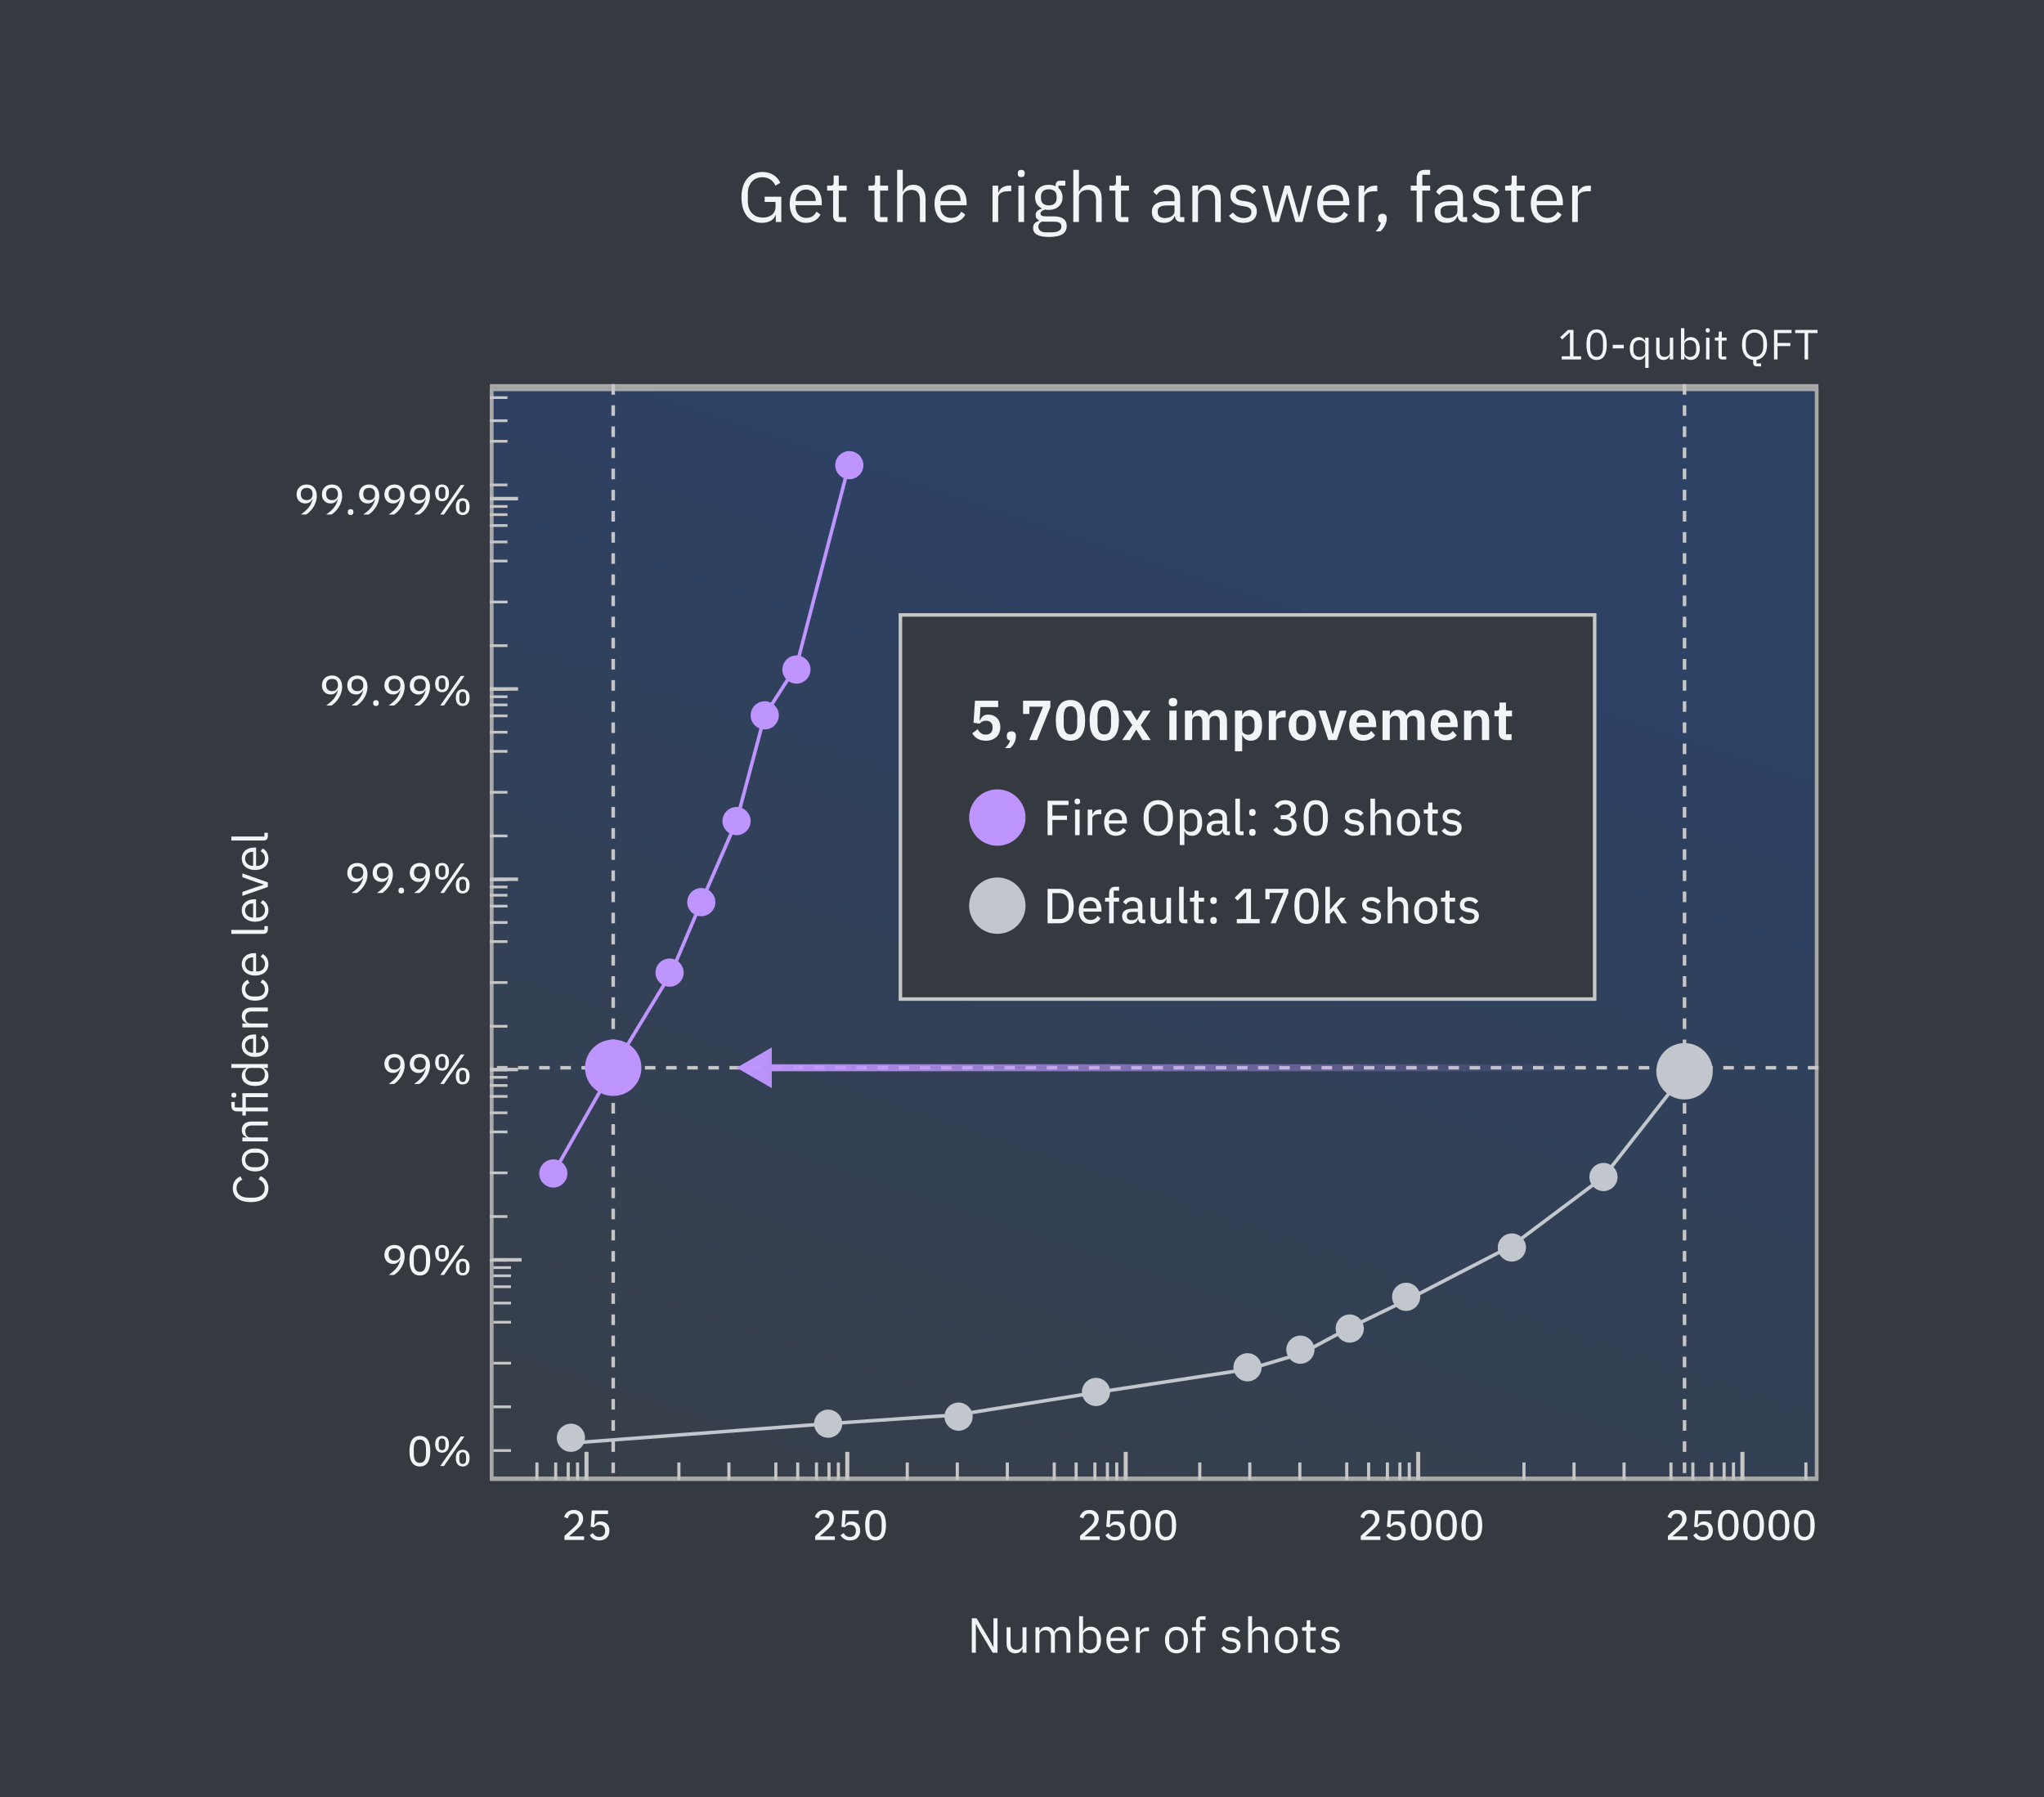 <svg width="580" height="510" viewBox="0 0 580 510" fill="none" xmlns="http://www.w3.org/2000/svg">
<rect width="580" height="510" fill="#343A3F"/>
<path d="M220.14 63V60.96H220.08C219.74 62.26 218.32 63.24 216.2 63.24C212.78 63.24 210.4 60.7 210.4 56.02C210.4 51.38 212.76 48.8 216.34 48.8C218.84 48.8 220.52 50.04 221.42 51.86L220.04 52.7C219.4 51.22 218.1 50.3 216.34 50.3C213.88 50.3 212.2 52.12 212.2 54.88V57.14C212.2 59.9 213.84 61.74 216.5 61.74C218.44 61.74 220.06 60.74 220.06 58.68V57.3H216.98V55.82H221.7V63H220.14ZM228.726 63.24C225.926 63.24 224.086 61.12 224.086 57.84C224.086 54.56 225.926 52.44 228.726 52.44C231.486 52.44 233.186 54.56 233.186 57.48V58.24H225.766V58.72C225.766 60.5 226.906 61.84 228.826 61.84C230.126 61.84 231.126 61.2 231.666 60.06L232.806 60.88C232.146 62.28 230.666 63.24 228.726 63.24ZM228.726 53.78C226.986 53.78 225.766 55.1 225.766 56.9V57.04H231.466V56.82C231.466 55 230.366 53.78 228.726 53.78ZM240.103 63H238.103C237.003 63 236.403 62.3 236.403 61.3V54.08H234.703V52.68H235.663C236.343 52.68 236.563 52.44 236.563 51.74V49.82H238.003V52.68H240.263V54.08H238.003V61.6H240.103V63ZM251.841 63H249.841C248.741 63 248.141 62.3 248.141 61.3V54.08H246.441V52.68H247.401C248.081 52.68 248.301 52.44 248.301 51.74V49.82H249.741V52.68H252.001V54.08H249.741V61.6H251.841V63ZM254.573 63V48.2H256.173V54.36H256.253C256.753 53.2 257.633 52.44 259.173 52.44C261.293 52.44 262.633 53.88 262.633 56.38V63H261.033V56.66C261.033 54.82 260.233 53.88 258.693 53.88C257.413 53.88 256.173 54.52 256.173 55.84V63H254.573ZM269.82 63.24C267.02 63.24 265.18 61.12 265.18 57.84C265.18 54.56 267.02 52.44 269.82 52.44C272.58 52.44 274.28 54.56 274.28 57.48V58.24H266.86V58.72C266.86 60.5 268 61.84 269.92 61.84C271.22 61.84 272.22 61.2 272.76 60.06L273.9 60.88C273.24 62.28 271.76 63.24 269.82 63.24ZM269.82 53.78C268.08 53.78 266.86 55.1 266.86 56.9V57.04H272.56V56.82C272.56 55 271.46 53.78 269.82 53.78ZM283.243 63H281.643V52.68H283.243V54.58H283.343C283.703 53.6 284.643 52.68 286.323 52.68H286.943V54.28H286.003C284.283 54.28 283.243 55.02 283.243 56V63ZM289.787 50.26C289.107 50.26 288.807 49.9 288.807 49.36V49.1C288.807 48.56 289.107 48.2 289.787 48.2C290.467 48.2 290.767 48.56 290.767 49.1V49.36C290.767 49.9 290.467 50.26 289.787 50.26ZM288.987 63V52.68H290.587V63H288.987ZM302.687 64.14C302.687 66.26 301.007 67.24 297.687 67.24C294.467 67.24 293.147 66.32 293.147 64.7C293.147 63.58 293.767 62.98 294.787 62.7V62.48C294.207 62.2 293.867 61.74 293.867 61.04C293.867 60 294.607 59.5 295.647 59.24V59.16C294.427 58.58 293.707 57.44 293.707 56C293.707 53.9 295.247 52.44 297.587 52.44C298.327 52.44 298.987 52.58 299.547 52.84V52.66C299.547 51.86 299.887 51.28 300.747 51.28H302.287V52.68H300.327V53.34C301.067 53.98 301.507 54.9 301.507 56C301.507 58.1 299.967 59.56 297.607 59.56C297.267 59.56 296.907 59.52 296.607 59.46C295.927 59.64 295.247 59.98 295.247 60.62C295.247 61.24 295.887 61.4 296.827 61.4H299.027C301.587 61.4 302.687 62.44 302.687 64.14ZM301.187 64.26C301.187 63.44 300.647 62.9 299.047 62.9H295.607C294.947 63.2 294.647 63.66 294.647 64.3C294.647 65.2 295.267 65.94 296.887 65.94H298.367C300.147 65.94 301.187 65.38 301.187 64.26ZM297.607 58.28C298.967 58.28 299.827 57.64 299.827 56.28V55.72C299.827 54.36 298.967 53.72 297.607 53.72C296.247 53.72 295.387 54.36 295.387 55.72V56.28C295.387 57.64 296.247 58.28 297.607 58.28ZM304.554 63V48.2H306.154V54.36H306.234C306.734 53.2 307.614 52.44 309.154 52.44C311.274 52.44 312.614 53.88 312.614 56.38V63H311.014V56.66C311.014 54.82 310.214 53.88 308.674 53.88C307.394 53.88 306.154 54.52 306.154 55.84V63H304.554ZM320.201 63H318.201C317.101 63 316.501 62.3 316.501 61.3V54.08H314.801V52.68H315.761C316.441 52.68 316.661 52.44 316.661 51.74V49.82H318.101V52.68H320.361V54.08H318.101V61.6H320.201V63ZM336.059 63H335.159C333.979 63 333.499 62.28 333.379 61.32H333.279C332.839 62.58 331.739 63.24 330.299 63.24C328.119 63.24 326.839 62.04 326.839 60.12C326.839 58.18 328.239 57.1 331.239 57.1H333.279V56.08C333.279 54.62 332.479 53.82 330.839 53.82C329.599 53.82 328.779 54.42 328.219 55.36L327.259 54.46C327.819 53.36 329.059 52.44 330.919 52.44C333.399 52.44 334.879 53.74 334.879 55.92V61.6H336.059V63ZM330.559 61.88C332.139 61.88 333.279 61.06 333.279 60V58.3H331.159C329.339 58.3 328.519 58.86 328.519 59.86V60.28C328.519 61.3 329.319 61.88 330.559 61.88ZM339.943 63H338.343V52.68H339.943V54.36H340.023C340.523 53.2 341.403 52.44 342.943 52.44C345.063 52.44 346.403 53.88 346.403 56.38V63H344.803V56.66C344.803 54.82 344.003 53.88 342.463 53.88C341.183 53.88 339.943 54.52 339.943 55.84V63ZM352.81 63.24C350.91 63.24 349.65 62.44 348.73 61.22L349.87 60.3C350.67 61.3 351.63 61.88 352.93 61.88C354.29 61.88 355.09 61.26 355.09 60.2C355.09 59.4 354.65 58.78 353.29 58.58L352.47 58.46C350.57 58.18 349.15 57.4 349.15 55.48C349.15 53.44 350.73 52.44 352.83 52.44C354.49 52.44 355.59 53.06 356.43 54.1L355.37 55.06C354.91 54.42 354.03 53.8 352.71 53.8C351.39 53.8 350.69 54.42 350.69 55.4C350.69 56.4 351.39 56.8 352.67 57L353.47 57.12C355.75 57.46 356.63 58.46 356.63 60.02C356.63 62.02 355.17 63.24 352.81 63.24ZM360.96 63L358.2 52.68H359.76L360.86 57.14L361.96 61.66H362L363.26 57.14L364.56 52.68H365.98L367.32 57.14L368.6 61.66H368.64L369.7 57.14L370.82 52.68H372.32L369.58 63H367.6L366.16 58.04L365.26 54.9H365.22L364.34 58.04L362.9 63H360.96ZM378.414 63.24C375.614 63.24 373.774 61.12 373.774 57.84C373.774 54.56 375.614 52.44 378.414 52.44C381.174 52.44 382.874 54.56 382.874 57.48V58.24H375.454V58.72C375.454 60.5 376.594 61.84 378.514 61.84C379.814 61.84 380.814 61.2 381.354 60.06L382.494 60.88C381.834 62.28 380.354 63.24 378.414 63.24ZM378.414 53.78C376.674 53.78 375.454 55.1 375.454 56.9V57.04H381.154V56.82C381.154 55 380.054 53.78 378.414 53.78ZM387.111 63H385.511V52.68H387.111V54.58H387.211C387.571 53.6 388.511 52.68 390.191 52.68H390.811V54.28H389.871C388.151 54.28 387.111 55.02 387.111 56V63ZM392.273 60.66C393.113 60.66 393.493 61.14 393.493 61.84V62.12C393.493 63.2 392.813 64.68 391.673 65.66H390.333C391.133 64.82 391.613 64.12 391.833 63.18C391.293 63.06 391.053 62.66 391.053 62.12V61.84C391.053 61.14 391.433 60.66 392.273 60.66ZM401.989 63V54.08H400.309V52.68H401.989V50.6C401.989 49.18 402.729 48.2 404.249 48.2H405.809V49.6H403.589V52.68H405.809V54.08H403.589V63H401.989ZM416.313 63H415.413C414.233 63 413.753 62.28 413.633 61.32H413.533C413.093 62.58 411.993 63.24 410.553 63.24C408.373 63.24 407.093 62.04 407.093 60.12C407.093 58.18 408.493 57.1 411.493 57.1H413.533V56.08C413.533 54.62 412.733 53.82 411.093 53.82C409.853 53.82 409.033 54.42 408.473 55.36L407.513 54.46C408.073 53.36 409.313 52.44 411.173 52.44C413.653 52.44 415.133 53.74 415.133 55.92V61.6H416.313V63ZM410.813 61.88C412.393 61.88 413.533 61.06 413.533 60V58.3H411.413C409.593 58.3 408.773 58.86 408.773 59.86V60.28C408.773 61.3 409.573 61.88 410.813 61.88ZM421.696 63.24C419.796 63.24 418.536 62.44 417.616 61.22L418.756 60.3C419.556 61.3 420.516 61.88 421.816 61.88C423.176 61.88 423.976 61.26 423.976 60.2C423.976 59.4 423.536 58.78 422.176 58.58L421.356 58.46C419.456 58.18 418.036 57.4 418.036 55.48C418.036 53.44 419.616 52.44 421.716 52.44C423.376 52.44 424.476 53.06 425.316 54.1L424.256 55.06C423.796 54.42 422.916 53.8 421.596 53.8C420.276 53.8 419.576 54.42 419.576 55.4C419.576 56.4 420.276 56.8 421.556 57L422.356 57.12C424.636 57.46 425.516 58.46 425.516 60.02C425.516 62.02 424.056 63.24 421.696 63.24ZM432.486 63H430.486C429.386 63 428.786 62.3 428.786 61.3V54.08H427.086V52.68H428.046C428.726 52.68 428.946 52.44 428.946 51.74V49.82H430.386V52.68H432.646V54.08H430.386V61.6H432.486V63ZM439.019 63.24C436.219 63.24 434.379 61.12 434.379 57.84C434.379 54.56 436.219 52.44 439.019 52.44C441.779 52.44 443.479 54.56 443.479 57.48V58.24H436.059V58.72C436.059 60.5 437.199 61.84 439.119 61.84C440.419 61.84 441.419 61.2 441.959 60.06L443.099 60.88C442.439 62.28 440.959 63.24 439.019 63.24ZM439.019 53.78C437.279 53.78 436.059 55.1 436.059 56.9V57.04H441.759V56.82C441.759 55 440.659 53.78 439.019 53.78ZM447.716 63H446.116V52.68H447.716V54.58H447.816C448.176 53.6 449.116 52.68 450.796 52.68H451.416V54.28H450.476C448.756 54.28 447.716 55.02 447.716 56V63Z" fill="#F2F4F8"/>
<rect x="139.508" y="109.5" width="375.992" height="310.264" stroke="#A8A8A8"/>
<path d="M515.5 110.5H139.5V419.5H515.5V110.5Z" fill="url(#paint0_linear_1730_233)" stroke="#A8A8A8"/>
<path d="M478 109L478 420" stroke="#C6C6C6" stroke-dasharray="3 3"/>
<path d="M174 109L174 420" stroke="#C6C6C6" stroke-dasharray="3 3"/>
<path d="M516 303H140" stroke="#C6C6C6" stroke-dasharray="3 3"/>
<path d="M165.737 435.968V437H160.169V435.848L162.869 433.388C163.685 432.656 164.225 431.888 164.225 431.096V430.952C164.225 430.088 163.697 429.524 162.761 429.524C161.777 429.524 161.321 430.112 161.105 430.88L160.073 430.484C160.409 429.464 161.189 428.48 162.833 428.48C164.501 428.48 165.473 429.5 165.473 430.928C165.473 432.26 164.645 433.16 163.541 434.12L161.465 435.968H165.737ZM172.536 428.624V429.644H168.828L168.6 432.728H168.696C169.08 432.128 169.512 431.732 170.424 431.732C171.864 431.732 172.932 432.704 172.932 434.336C172.932 435.98 171.864 437.144 170.04 437.144C168.6 437.144 167.856 436.424 167.352 435.68L168.216 435.02C168.636 435.68 169.056 436.136 170.04 436.136C171.12 436.136 171.708 435.536 171.708 434.48V434.36C171.708 433.304 171.12 432.704 170.04 432.704C169.296 432.704 168.912 433.04 168.588 433.388L167.616 433.256L167.916 428.624H172.536Z" fill="#F2F4F8"/>
<path d="M236.889 435.968V437H231.321V435.848L234.021 433.388C234.837 432.656 235.377 431.888 235.377 431.096V430.952C235.377 430.088 234.849 429.524 233.913 429.524C232.929 429.524 232.473 430.112 232.257 430.88L231.225 430.484C231.561 429.464 232.341 428.48 233.985 428.48C235.653 428.48 236.625 429.5 236.625 430.928C236.625 432.26 235.797 433.16 234.693 434.12L232.617 435.968H236.889ZM243.688 428.624V429.644H239.98L239.752 432.728H239.848C240.232 432.128 240.664 431.732 241.576 431.732C243.016 431.732 244.084 432.704 244.084 434.336C244.084 435.98 243.016 437.144 241.192 437.144C239.752 437.144 239.008 436.424 238.504 435.68L239.368 435.02C239.788 435.68 240.208 436.136 241.192 436.136C242.272 436.136 242.86 435.536 242.86 434.48V434.36C242.86 433.304 242.272 432.704 241.192 432.704C240.448 432.704 240.064 433.04 239.74 433.388L238.768 433.256L239.068 428.624H243.688ZM248.448 437.144C246.408 437.144 245.496 435.548 245.496 432.812C245.496 430.076 246.408 428.48 248.448 428.48C250.488 428.48 251.4 430.076 251.4 432.812C251.4 435.548 250.488 437.144 248.448 437.144ZM248.448 436.124C249.696 436.124 250.176 435.068 250.176 433.52V432.104C250.176 430.556 249.696 429.5 248.448 429.5C247.2 429.5 246.72 430.556 246.72 432.104V433.52C246.72 435.068 247.2 436.124 248.448 436.124Z" fill="#F2F4F8"/>
<path d="M312.041 435.968V437H306.473V435.848L309.173 433.388C309.989 432.656 310.529 431.888 310.529 431.096V430.952C310.529 430.088 310.001 429.524 309.065 429.524C308.081 429.524 307.625 430.112 307.409 430.88L306.377 430.484C306.713 429.464 307.493 428.48 309.137 428.48C310.805 428.48 311.777 429.5 311.777 430.928C311.777 432.26 310.949 433.16 309.845 434.12L307.769 435.968H312.041ZM318.841 428.624V429.644H315.133L314.905 432.728H315.001C315.385 432.128 315.817 431.732 316.729 431.732C318.169 431.732 319.237 432.704 319.237 434.336C319.237 435.98 318.169 437.144 316.345 437.144C314.905 437.144 314.161 436.424 313.657 435.68L314.521 435.02C314.941 435.68 315.361 436.136 316.345 436.136C317.425 436.136 318.013 435.536 318.013 434.48V434.36C318.013 433.304 317.425 432.704 316.345 432.704C315.601 432.704 315.217 433.04 314.893 433.388L313.921 433.256L314.221 428.624H318.841ZM323.6 437.144C321.56 437.144 320.648 435.548 320.648 432.812C320.648 430.076 321.56 428.48 323.6 428.48C325.64 428.48 326.552 430.076 326.552 432.812C326.552 435.548 325.64 437.144 323.6 437.144ZM323.6 436.124C324.848 436.124 325.328 435.068 325.328 433.52V432.104C325.328 430.556 324.848 429.5 323.6 429.5C322.352 429.5 321.872 430.556 321.872 432.104V433.52C321.872 435.068 322.352 436.124 323.6 436.124ZM330.795 437.144C328.755 437.144 327.843 435.548 327.843 432.812C327.843 430.076 328.755 428.48 330.795 428.48C332.835 428.48 333.747 430.076 333.747 432.812C333.747 435.548 332.835 437.144 330.795 437.144ZM330.795 436.124C332.043 436.124 332.523 435.068 332.523 433.52V432.104C332.523 430.556 332.043 429.5 330.795 429.5C329.547 429.5 329.067 430.556 329.067 432.104V433.52C329.067 435.068 329.547 436.124 330.795 436.124Z" fill="#F2F4F8"/>
<path d="M391.694 435.968V437H386.126V435.848L388.826 433.388C389.642 432.656 390.182 431.888 390.182 431.096V430.952C390.182 430.088 389.654 429.524 388.718 429.524C387.734 429.524 387.278 430.112 387.062 430.88L386.03 430.484C386.366 429.464 387.146 428.48 388.79 428.48C390.458 428.48 391.43 429.5 391.43 430.928C391.43 432.26 390.602 433.16 389.498 434.12L387.422 435.968H391.694ZM398.493 428.624V429.644H394.785L394.557 432.728H394.653C395.037 432.128 395.469 431.732 396.381 431.732C397.821 431.732 398.889 432.704 398.889 434.336C398.889 435.98 397.821 437.144 395.997 437.144C394.557 437.144 393.813 436.424 393.309 435.68L394.173 435.02C394.593 435.68 395.013 436.136 395.997 436.136C397.077 436.136 397.665 435.536 397.665 434.48V434.36C397.665 433.304 397.077 432.704 395.997 432.704C395.253 432.704 394.869 433.04 394.545 433.388L393.573 433.256L393.873 428.624H398.493ZM403.252 437.144C401.212 437.144 400.3 435.548 400.3 432.812C400.3 430.076 401.212 428.48 403.252 428.48C405.292 428.48 406.204 430.076 406.204 432.812C406.204 435.548 405.292 437.144 403.252 437.144ZM403.252 436.124C404.5 436.124 404.98 435.068 404.98 433.52V432.104C404.98 430.556 404.5 429.5 403.252 429.5C402.004 429.5 401.524 430.556 401.524 432.104V433.52C401.524 435.068 402.004 436.124 403.252 436.124ZM410.448 437.144C408.408 437.144 407.496 435.548 407.496 432.812C407.496 430.076 408.408 428.48 410.448 428.48C412.488 428.48 413.4 430.076 413.4 432.812C413.4 435.548 412.488 437.144 410.448 437.144ZM410.448 436.124C411.696 436.124 412.176 435.068 412.176 433.52V432.104C412.176 430.556 411.696 429.5 410.448 429.5C409.2 429.5 408.72 430.556 408.72 432.104V433.52C408.72 435.068 409.2 436.124 410.448 436.124ZM417.643 437.144C415.603 437.144 414.691 435.548 414.691 432.812C414.691 430.076 415.603 428.48 417.643 428.48C419.683 428.48 420.595 430.076 420.595 432.812C420.595 435.548 419.683 437.144 417.643 437.144ZM417.643 436.124C418.891 436.124 419.371 435.068 419.371 433.52V432.104C419.371 430.556 418.891 429.5 417.643 429.5C416.395 429.5 415.915 430.556 415.915 432.104V433.52C415.915 435.068 416.395 436.124 417.643 436.124Z" fill="#F2F4F8"/>
<path d="M478.846 435.968V437H473.278V435.848L475.978 433.388C476.794 432.656 477.334 431.888 477.334 431.096V430.952C477.334 430.088 476.806 429.524 475.87 429.524C474.886 429.524 474.43 430.112 474.214 430.88L473.182 430.484C473.518 429.464 474.298 428.48 475.942 428.48C477.61 428.48 478.582 429.5 478.582 430.928C478.582 432.26 477.754 433.16 476.65 434.12L474.574 435.968H478.846ZM485.645 428.624V429.644H481.937L481.709 432.728H481.805C482.189 432.128 482.621 431.732 483.533 431.732C484.973 431.732 486.041 432.704 486.041 434.336C486.041 435.98 484.973 437.144 483.149 437.144C481.709 437.144 480.965 436.424 480.461 435.68L481.325 435.02C481.745 435.68 482.165 436.136 483.149 436.136C484.229 436.136 484.817 435.536 484.817 434.48V434.36C484.817 433.304 484.229 432.704 483.149 432.704C482.405 432.704 482.021 433.04 481.697 433.388L480.725 433.256L481.025 428.624H485.645ZM490.405 437.144C488.365 437.144 487.453 435.548 487.453 432.812C487.453 430.076 488.365 428.48 490.405 428.48C492.445 428.48 493.357 430.076 493.357 432.812C493.357 435.548 492.445 437.144 490.405 437.144ZM490.405 436.124C491.653 436.124 492.133 435.068 492.133 433.52V432.104C492.133 430.556 491.653 429.5 490.405 429.5C489.157 429.5 488.677 430.556 488.677 432.104V433.52C488.677 435.068 489.157 436.124 490.405 436.124ZM497.6 437.144C495.56 437.144 494.648 435.548 494.648 432.812C494.648 430.076 495.56 428.48 497.6 428.48C499.64 428.48 500.552 430.076 500.552 432.812C500.552 435.548 499.64 437.144 497.6 437.144ZM497.6 436.124C498.848 436.124 499.328 435.068 499.328 433.52V432.104C499.328 430.556 498.848 429.5 497.6 429.5C496.352 429.5 495.872 430.556 495.872 432.104V433.52C495.872 435.068 496.352 436.124 497.6 436.124ZM504.795 437.144C502.755 437.144 501.843 435.548 501.843 432.812C501.843 430.076 502.755 428.48 504.795 428.48C506.835 428.48 507.747 430.076 507.747 432.812C507.747 435.548 506.835 437.144 504.795 437.144ZM504.795 436.124C506.043 436.124 506.523 435.068 506.523 433.52V432.104C506.523 430.556 506.043 429.5 504.795 429.5C503.547 429.5 503.067 430.556 503.067 432.104V433.52C503.067 435.068 503.547 436.124 504.795 436.124ZM511.991 437.144C509.951 437.144 509.039 435.548 509.039 432.812C509.039 430.076 509.951 428.48 511.991 428.48C514.031 428.48 514.943 430.076 514.943 432.812C514.943 435.548 514.031 437.144 511.991 437.144ZM511.991 436.124C513.239 436.124 513.719 435.068 513.719 433.52V432.104C513.719 430.556 513.239 429.5 511.991 429.5C510.743 429.5 510.263 430.556 510.263 432.104V433.52C510.263 435.068 510.743 436.124 511.991 436.124Z" fill="#F2F4F8"/>
<path d="M281.692 469L278.122 463.036L276.946 460.866H276.904V469H275.756V459.228H277.114L280.684 465.192L281.86 467.362H281.902V459.228H283.05V469H281.692ZM290.155 469V467.824H290.099C289.819 468.51 289.273 469.168 288.069 469.168C286.585 469.168 285.633 468.16 285.633 466.41V461.776H286.753V466.214C286.753 467.502 287.327 468.16 288.405 468.16C289.287 468.16 290.155 467.726 290.155 466.774V461.776H291.275V469H290.155ZM294.94 469H293.82V461.776H294.94V462.952H294.996C295.318 462.21 295.822 461.608 296.942 461.608C297.894 461.608 298.762 462.042 299.154 463.078H299.182C299.448 462.294 300.148 461.608 301.38 461.608C302.85 461.608 303.732 462.616 303.732 464.366V469H302.612V464.562C302.612 463.288 302.122 462.616 301.03 462.616C300.148 462.616 299.336 463.064 299.336 463.988V469H298.216V464.562C298.216 463.274 297.726 462.616 296.662 462.616C295.78 462.616 294.94 463.064 294.94 463.988V469ZM306.203 469V458.64H307.323V462.952H307.379C307.757 462.042 308.499 461.608 309.493 461.608C311.299 461.608 312.433 463.078 312.433 465.388C312.433 467.698 311.299 469.168 309.493 469.168C308.499 469.168 307.813 468.72 307.379 467.824H307.323V469H306.203ZM309.185 468.16C310.445 468.16 311.229 467.292 311.229 466.004V464.772C311.229 463.484 310.445 462.616 309.185 462.616C308.163 462.616 307.323 463.204 307.323 464.002V466.69C307.323 467.628 308.163 468.16 309.185 468.16ZM317.2 469.168C315.24 469.168 313.952 467.684 313.952 465.388C313.952 463.092 315.24 461.608 317.2 461.608C319.132 461.608 320.322 463.092 320.322 465.136V465.668H315.128V466.004C315.128 467.25 315.926 468.188 317.27 468.188C318.18 468.188 318.88 467.74 319.258 466.942L320.056 467.516C319.594 468.496 318.558 469.168 317.2 469.168ZM317.2 462.546C315.982 462.546 315.128 463.47 315.128 464.73V464.828H319.118V464.674C319.118 463.4 318.348 462.546 317.2 462.546ZM323.447 469H322.327V461.776H323.447V463.106H323.517C323.769 462.42 324.427 461.776 325.603 461.776H326.037V462.896H325.379C324.175 462.896 323.447 463.414 323.447 464.1V469ZM333.827 469.168C331.895 469.168 330.565 467.684 330.565 465.388C330.565 463.092 331.895 461.608 333.827 461.608C335.759 461.608 337.089 463.092 337.089 465.388C337.089 467.684 335.759 469.168 333.827 469.168ZM333.827 468.174C335.031 468.174 335.885 467.432 335.885 465.906V464.87C335.885 463.344 335.031 462.602 333.827 462.602C332.623 462.602 331.769 463.344 331.769 464.87V465.906C331.769 467.432 332.623 468.174 333.827 468.174ZM339.4 469V462.756H338.224V461.776H339.4V460.32C339.4 459.326 339.918 458.64 340.982 458.64H342.074V459.62H340.52V461.776H342.074V462.756H340.52V469H339.4ZM349.346 469.168C348.016 469.168 347.134 468.608 346.49 467.754L347.288 467.11C347.848 467.81 348.52 468.216 349.43 468.216C350.382 468.216 350.942 467.782 350.942 467.04C350.942 466.48 350.634 466.046 349.682 465.906L349.108 465.822C347.778 465.626 346.784 465.08 346.784 463.736C346.784 462.308 347.89 461.608 349.36 461.608C350.522 461.608 351.292 462.042 351.88 462.77L351.138 463.442C350.816 462.994 350.2 462.56 349.276 462.56C348.352 462.56 347.862 462.994 347.862 463.68C347.862 464.38 348.352 464.66 349.248 464.8L349.808 464.884C351.404 465.122 352.02 465.822 352.02 466.914C352.02 468.314 350.998 469.168 349.346 469.168ZM354.158 469V458.64H355.278V462.952H355.334C355.684 462.14 356.3 461.608 357.378 461.608C358.862 461.608 359.8 462.616 359.8 464.366V469H358.68V464.562C358.68 463.274 358.12 462.616 357.042 462.616C356.146 462.616 355.278 463.064 355.278 463.988V469H354.158ZM365.005 469.168C363.073 469.168 361.743 467.684 361.743 465.388C361.743 463.092 363.073 461.608 365.005 461.608C366.937 461.608 368.267 463.092 368.267 465.388C368.267 467.684 366.937 469.168 365.005 469.168ZM365.005 468.174C366.209 468.174 367.063 467.432 367.063 465.906V464.87C367.063 463.344 366.209 462.602 365.005 462.602C363.801 462.602 362.947 463.344 362.947 464.87V465.906C362.947 467.432 363.801 468.174 365.005 468.174ZM373.265 469H371.865C371.095 469 370.675 468.51 370.675 467.81V462.756H369.485V461.776H370.157C370.633 461.776 370.787 461.608 370.787 461.118V459.774H371.795V461.776H373.377V462.756H371.795V468.02H373.265V469ZM377.508 469.168C376.178 469.168 375.296 468.608 374.652 467.754L375.45 467.11C376.01 467.81 376.682 468.216 377.592 468.216C378.544 468.216 379.104 467.782 379.104 467.04C379.104 466.48 378.796 466.046 377.844 465.906L377.27 465.822C375.94 465.626 374.946 465.08 374.946 463.736C374.946 462.308 376.052 461.608 377.522 461.608C378.684 461.608 379.454 462.042 380.042 462.77L379.3 463.442C378.978 462.994 378.362 462.56 377.438 462.56C376.514 462.56 376.024 462.994 376.024 463.68C376.024 464.38 376.514 464.66 377.41 464.8L377.97 464.884C379.566 465.122 380.182 465.822 380.182 466.914C380.182 468.314 379.16 469.168 377.508 469.168Z" fill="#F2F4F8"/>
<path d="M448.652 102H443.144V101.112H445.484V94.368H445.4L443.288 96.336L442.7 95.7L444.92 93.624H446.492V101.112H448.652V102ZM453.043 102.144C451.039 102.144 450.163 100.548 450.163 97.812C450.163 95.076 451.039 93.48 453.043 93.48C455.047 93.48 455.923 95.076 455.923 97.812C455.923 100.548 455.047 102.144 453.043 102.144ZM453.043 101.268C454.351 101.268 454.867 100.116 454.867 98.496V97.128C454.867 95.508 454.351 94.356 453.043 94.356C451.735 94.356 451.219 95.508 451.219 97.128V98.496C451.219 100.116 451.735 101.268 453.043 101.268ZM460.758 98.868H457.626V97.836H460.758V98.868ZM466.848 104.4V100.992H466.8C466.428 101.76 465.84 102.144 464.988 102.144C463.44 102.144 462.468 100.884 462.468 98.904C462.468 96.924 463.44 95.664 464.988 95.664C465.84 95.664 466.476 96.036 466.8 96.816H466.848V95.808H467.808V104.4H466.848ZM465.252 101.28C466.128 101.28 466.848 100.824 466.848 100.02V97.716C466.848 97.032 466.128 96.528 465.252 96.528C464.172 96.528 463.5 97.272 463.5 98.376V99.432C463.5 100.536 464.172 101.28 465.252 101.28ZM473.825 102V100.992H473.777C473.537 101.58 473.069 102.144 472.037 102.144C470.765 102.144 469.949 101.28 469.949 99.78V95.808H470.909V99.612C470.909 100.716 471.401 101.28 472.325 101.28C473.081 101.28 473.825 100.908 473.825 100.092V95.808H474.785V102H473.825ZM476.99 102V93.12H477.95V96.816H477.998C478.322 96.036 478.958 95.664 479.81 95.664C481.358 95.664 482.33 96.924 482.33 98.904C482.33 100.884 481.358 102.144 479.81 102.144C478.958 102.144 478.37 101.76 477.998 100.992H477.95V102H476.99ZM479.546 101.28C480.626 101.28 481.298 100.536 481.298 99.432V98.376C481.298 97.272 480.626 96.528 479.546 96.528C478.67 96.528 477.95 97.032 477.95 97.716V100.02C477.95 100.824 478.67 101.28 479.546 101.28ZM484.591 94.356C484.183 94.356 484.003 94.14 484.003 93.816V93.66C484.003 93.336 484.183 93.12 484.591 93.12C484.999 93.12 485.179 93.336 485.179 93.66V93.816C485.179 94.14 484.999 94.356 484.591 94.356ZM484.111 102V95.808H485.071V102H484.111ZM489.839 102H488.639C487.979 102 487.619 101.58 487.619 100.98V96.648H486.599V95.808H487.175C487.583 95.808 487.715 95.664 487.715 95.244V94.092H488.579V95.808H489.935V96.648H488.579V101.16H489.839V102ZM499.71 103.128V103.968H498.474C497.814 103.968 497.466 103.548 497.466 102.984V102.132C495.534 101.952 494.31 100.44 494.31 97.812C494.31 95.004 495.702 93.48 497.862 93.48C500.022 93.48 501.414 95.004 501.414 97.812C501.414 100.368 500.262 101.856 498.426 102.108V103.128H499.71ZM497.862 101.244C499.314 101.244 500.334 100.164 500.334 98.508V97.116C500.334 95.46 499.314 94.38 497.862 94.38C496.41 94.38 495.39 95.46 495.39 97.116V98.508C495.39 100.164 496.41 101.244 497.862 101.244ZM504.394 102H503.386V93.624H508.378V94.512H504.394V97.32H508.03V98.208H504.394V102ZM515.733 94.512H513.069V102H512.061V94.512H509.397V93.624H515.733V94.512Z" fill="#F2F4F8"/>
<path d="M76.168 337.186C76.168 339.65 74.432 341.12 71.17 341.12C67.908 341.12 66.06 339.65 66.06 337.186C66.06 335.562 66.844 334.442 68.202 333.826L68.776 334.778C67.768 335.17 67.11 335.982 67.11 337.186C67.11 338.866 68.44 339.86 70.442 339.86L71.898 339.86C73.9 339.86 75.118 338.866 75.118 337.186C75.118 335.94 74.418 335.086 73.354 334.694L73.942 333.756C75.314 334.372 76.168 335.562 76.168 337.186ZM76.168 329.157C76.168 331.089 74.684 332.419 72.388 332.419C70.092 332.419 68.608 331.089 68.608 329.157C68.608 327.225 70.092 325.895 72.388 325.895C74.684 325.895 76.168 327.225 76.168 329.157ZM75.174 329.157C75.174 327.953 74.432 327.099 72.906 327.099L71.87 327.099C70.344 327.099 69.602 327.953 69.602 329.157C69.602 330.361 70.344 331.215 71.87 331.215L72.906 331.215C74.432 331.215 75.174 330.361 75.174 329.157ZM76 322.773L76 323.893L68.776 323.893L68.776 322.773L69.952 322.773L69.952 322.717C69.14 322.367 68.608 321.751 68.608 320.673C68.608 319.189 69.616 318.251 71.366 318.251L76 318.251L76 319.371L71.562 319.371C70.274 319.371 69.616 319.931 69.616 321.009C69.616 321.905 70.064 322.773 70.988 322.773L76 322.773ZM76 315.384L69.756 315.384L69.756 316.56L68.776 316.56L68.776 315.384L67.32 315.384C66.326 315.384 65.64 314.866 65.64 313.802L65.64 312.71L66.62 312.71L66.62 314.264L68.776 314.264L68.776 310.218L76 310.218L76 311.338L69.756 311.338L69.756 314.264L76 314.264L76 315.384ZM67.082 310.778C67.082 311.254 66.83 311.464 66.452 311.464L66.27 311.464C65.892 311.464 65.64 311.254 65.64 310.778C65.64 310.302 65.892 310.092 66.27 310.092L66.452 310.092C66.83 310.092 67.082 310.302 67.082 310.778ZM76 303.053L74.824 303.053L74.824 303.109C75.72 303.543 76.168 304.229 76.168 305.223C76.168 307.029 74.698 308.163 72.388 308.163C70.078 308.163 68.608 307.029 68.608 305.223C68.608 304.229 69.042 303.487 69.952 303.109L69.952 303.053L65.64 303.053L65.64 301.933L76 301.933L76 303.053ZM75.16 304.915C75.16 303.893 74.628 303.053 73.69 303.053L71.002 303.053C70.204 303.053 69.616 303.893 69.616 304.915C69.616 306.175 70.484 306.959 71.772 306.959L73.004 306.959C74.292 306.959 75.16 306.175 75.16 304.915ZM76.168 296.675C76.168 298.635 74.684 299.923 72.388 299.923C70.092 299.923 68.608 298.635 68.608 296.675C68.608 294.743 70.092 293.553 72.136 293.553L72.668 293.553L72.668 298.747L73.004 298.747C74.25 298.747 75.188 297.949 75.188 296.605C75.188 295.695 74.74 294.995 73.942 294.617L74.516 293.819C75.496 294.281 76.168 295.317 76.168 296.675ZM69.546 296.675C69.546 297.893 70.47 298.747 71.73 298.747L71.828 298.747L71.828 294.757L71.674 294.757C70.4 294.757 69.546 295.527 69.546 296.675ZM76 290.428L76 291.548L68.776 291.548L68.776 290.428L69.952 290.428L69.952 290.372C69.14 290.022 68.608 289.406 68.608 288.328C68.608 286.844 69.616 285.906 71.366 285.906L76 285.906L76 287.026L71.562 287.026C70.274 287.026 69.616 287.586 69.616 288.664C69.616 289.56 70.064 290.428 70.988 290.428L76 290.428ZM76.168 280.743C76.168 282.773 74.698 283.963 72.388 283.963C70.078 283.963 68.608 282.773 68.608 280.743C68.608 279.315 69.308 278.461 70.302 278.041L70.778 278.979C70.036 279.245 69.602 279.861 69.602 280.743C69.602 282.073 70.512 282.759 71.772 282.759L73.004 282.759C74.264 282.759 75.174 282.073 75.174 280.743C75.174 279.833 74.74 279.175 73.914 278.783L74.46 277.971C75.496 278.433 76.168 279.371 76.168 280.743ZM76.168 273.596C76.168 275.556 74.684 276.844 72.388 276.844C70.092 276.844 68.608 275.556 68.608 273.596C68.608 271.664 70.092 270.474 72.136 270.474L72.668 270.474L72.668 275.668L73.004 275.668C74.25 275.668 75.188 274.87 75.188 273.526C75.188 272.616 74.74 271.916 73.942 271.538L74.516 270.74C75.496 271.202 76.168 272.238 76.168 273.596ZM69.546 273.596C69.546 274.814 70.47 275.668 71.73 275.668L71.828 275.668L71.828 271.678L71.674 271.678C70.4 271.678 69.546 272.448 69.546 273.596ZM76 262.816L76 263.81C76 264.58 75.51 265 74.838 265L65.64 265L65.64 263.88L75.02 263.88L75.02 262.816L76 262.816ZM76.168 258.309C76.168 260.269 74.684 261.557 72.388 261.557C70.092 261.557 68.608 260.269 68.608 258.309C68.608 256.377 70.092 255.187 72.136 255.187L72.668 255.187L72.668 260.381L73.004 260.381C74.25 260.381 75.188 259.583 75.188 258.239C75.188 257.329 74.74 256.629 73.942 256.251L74.516 255.453C75.496 255.915 76.168 256.951 76.168 258.309ZM69.546 258.309C69.546 259.527 70.47 260.381 71.73 260.381L71.828 260.381L71.828 256.391L71.674 256.391C70.4 256.391 69.546 257.161 69.546 258.309ZM76 250.393L76 251.695L68.776 254.229L68.776 253.109L72.36 251.849L74.824 251.065L74.824 250.995L72.36 250.211L68.776 248.923L68.776 247.845L76 250.393ZM76.168 243.634C76.168 245.594 74.684 246.882 72.388 246.882C70.092 246.882 68.608 245.594 68.608 243.634C68.608 241.702 70.092 240.512 72.136 240.512L72.668 240.512L72.668 245.706L73.004 245.706C74.25 245.706 75.188 244.908 75.188 243.564C75.188 242.654 74.74 241.954 73.942 241.576L74.516 240.778C75.496 241.24 76.168 242.276 76.168 243.634ZM69.546 243.634C69.546 244.852 70.47 245.706 71.73 245.706L71.828 245.706L71.828 241.716L71.674 241.716C70.4 241.716 69.546 242.486 69.546 243.634ZM76 236.322L76 237.316C76 238.086 75.51 238.506 74.838 238.506L65.64 238.506L65.64 237.386L75.02 237.386L75.02 236.322L76 236.322Z" fill="#F2F4F8"/>
<path d="M89.89 140.72C89.89 143.18 88.258 145.1 86.902 146H85.378C87.214 144.668 88.246 143.564 88.678 141.68L88.618 141.656C88.234 142.328 87.658 142.868 86.626 142.868C85.198 142.868 84.154 141.872 84.154 140.288C84.154 138.632 85.294 137.48 87.01 137.48C88.798 137.48 89.89 138.716 89.89 140.72ZM87.022 141.92C88.066 141.92 88.69 141.32 88.69 140.24V140.132C88.69 139.052 88.066 138.452 87.022 138.452C85.978 138.452 85.354 139.052 85.354 140.132V140.24C85.354 141.32 85.978 141.92 87.022 141.92ZM97.085 140.72C97.085 143.18 95.453 145.1 94.097 146H92.573C94.409 144.668 95.441 143.564 95.873 141.68L95.813 141.656C95.429 142.328 94.853 142.868 93.821 142.868C92.393 142.868 91.349 141.872 91.349 140.288C91.349 138.632 92.489 137.48 94.205 137.48C95.993 137.48 97.085 138.716 97.085 140.72ZM94.217 141.92C95.261 141.92 95.885 141.32 95.885 140.24V140.132C95.885 139.052 95.261 138.452 94.217 138.452C93.173 138.452 92.549 139.052 92.549 140.132V140.24C92.549 141.32 93.173 141.92 94.217 141.92ZM99.481 146.144C98.928 146.144 98.689 145.832 98.689 145.4V145.22C98.689 144.788 98.928 144.476 99.481 144.476C100.033 144.476 100.273 144.788 100.273 145.22V145.4C100.273 145.832 100.033 146.144 99.481 146.144ZM107.62 140.72C107.62 143.18 105.988 145.1 104.632 146H103.108C104.944 144.668 105.976 143.564 106.408 141.68L106.348 141.656C105.964 142.328 105.388 142.868 104.356 142.868C102.928 142.868 101.884 141.872 101.884 140.288C101.884 138.632 103.024 137.48 104.74 137.48C106.528 137.48 107.62 138.716 107.62 140.72ZM104.752 141.92C105.796 141.92 106.42 141.32 106.42 140.24V140.132C106.42 139.052 105.796 138.452 104.752 138.452C103.708 138.452 103.084 139.052 103.084 140.132V140.24C103.084 141.32 103.708 141.92 104.752 141.92ZM114.816 140.72C114.816 143.18 113.184 145.1 111.828 146H110.304C112.14 144.668 113.172 143.564 113.604 141.68L113.544 141.656C113.16 142.328 112.584 142.868 111.552 142.868C110.124 142.868 109.08 141.872 109.08 140.288C109.08 138.632 110.22 137.48 111.936 137.48C113.724 137.48 114.816 138.716 114.816 140.72ZM111.948 141.92C112.992 141.92 113.616 141.32 113.616 140.24V140.132C113.616 139.052 112.992 138.452 111.948 138.452C110.904 138.452 110.28 139.052 110.28 140.132V140.24C110.28 141.32 110.904 141.92 111.948 141.92ZM122.011 140.72C122.011 143.18 120.379 145.1 119.023 146H117.499C119.335 144.668 120.367 143.564 120.799 141.68L120.739 141.656C120.355 142.328 119.779 142.868 118.747 142.868C117.319 142.868 116.275 141.872 116.275 140.288C116.275 138.632 117.415 137.48 119.131 137.48C120.919 137.48 122.011 138.716 122.011 140.72ZM119.143 141.92C120.187 141.92 120.811 141.32 120.811 140.24V140.132C120.811 139.052 120.187 138.452 119.143 138.452C118.099 138.452 117.475 139.052 117.475 140.132V140.24C117.475 141.32 118.099 141.92 119.143 141.92ZM125.99 146H124.934L130.742 137.624H131.798L125.99 146ZM125.438 142.232C124.19 142.232 123.482 141.392 123.482 139.856C123.482 138.32 124.19 137.48 125.438 137.48C126.686 137.48 127.394 138.32 127.394 139.856C127.394 141.392 126.686 142.232 125.438 142.232ZM125.438 141.524C126.086 141.524 126.398 141.08 126.398 140.204V139.508C126.398 138.632 126.086 138.188 125.438 138.188C124.79 138.188 124.478 138.632 124.478 139.508V140.204C124.478 141.08 124.79 141.524 125.438 141.524ZM131.294 146.144C130.046 146.144 129.338 145.304 129.338 143.768C129.338 142.232 130.046 141.392 131.294 141.392C132.542 141.392 133.25 142.232 133.25 143.768C133.25 145.304 132.542 146.144 131.294 146.144ZM131.294 145.436C131.942 145.436 132.254 144.992 132.254 144.116V143.42C132.254 142.544 131.942 142.1 131.294 142.1C130.646 142.1 130.334 142.544 130.334 143.42V144.116C130.334 144.992 130.646 145.436 131.294 145.436Z" fill="#F2F4F8"/>
<path d="M97.085 194.92C97.085 197.38 95.453 199.3 94.097 200.2H92.573C94.409 198.868 95.441 197.764 95.873 195.88L95.813 195.856C95.429 196.528 94.853 197.068 93.821 197.068C92.393 197.068 91.349 196.072 91.349 194.488C91.349 192.832 92.489 191.68 94.205 191.68C95.993 191.68 97.085 192.916 97.085 194.92ZM94.217 196.12C95.261 196.12 95.885 195.52 95.885 194.44V194.332C95.885 193.252 95.261 192.652 94.217 192.652C93.173 192.652 92.549 193.252 92.549 194.332V194.44C92.549 195.52 93.173 196.12 94.217 196.12ZM104.281 194.92C104.281 197.38 102.649 199.3 101.293 200.2H99.769C101.605 198.868 102.637 197.764 103.069 195.88L103.009 195.856C102.625 196.528 102.049 197.068 101.017 197.068C99.588 197.068 98.544 196.072 98.544 194.488C98.544 192.832 99.684 191.68 101.401 191.68C103.189 191.68 104.281 192.916 104.281 194.92ZM101.413 196.12C102.457 196.12 103.081 195.52 103.081 194.44V194.332C103.081 193.252 102.457 192.652 101.413 192.652C100.369 192.652 99.745 193.252 99.745 194.332V194.44C99.745 195.52 100.369 196.12 101.413 196.12ZM106.676 200.344C106.124 200.344 105.884 200.032 105.884 199.6V199.42C105.884 198.988 106.124 198.676 106.676 198.676C107.228 198.676 107.468 198.988 107.468 199.42V199.6C107.468 200.032 107.228 200.344 106.676 200.344ZM114.816 194.92C114.816 197.38 113.184 199.3 111.828 200.2H110.304C112.14 198.868 113.172 197.764 113.604 195.88L113.544 195.856C113.16 196.528 112.584 197.068 111.552 197.068C110.124 197.068 109.08 196.072 109.08 194.488C109.08 192.832 110.22 191.68 111.936 191.68C113.724 191.68 114.816 192.916 114.816 194.92ZM111.948 196.12C112.992 196.12 113.616 195.52 113.616 194.44V194.332C113.616 193.252 112.992 192.652 111.948 192.652C110.904 192.652 110.28 193.252 110.28 194.332V194.44C110.28 195.52 110.904 196.12 111.948 196.12ZM122.011 194.92C122.011 197.38 120.379 199.3 119.023 200.2H117.499C119.335 198.868 120.367 197.764 120.799 195.88L120.739 195.856C120.355 196.528 119.779 197.068 118.747 197.068C117.319 197.068 116.275 196.072 116.275 194.488C116.275 192.832 117.415 191.68 119.131 191.68C120.919 191.68 122.011 192.916 122.011 194.92ZM119.143 196.12C120.187 196.12 120.811 195.52 120.811 194.44V194.332C120.811 193.252 120.187 192.652 119.143 192.652C118.099 192.652 117.475 193.252 117.475 194.332V194.44C117.475 195.52 118.099 196.12 119.143 196.12ZM125.99 200.2H124.934L130.742 191.824H131.798L125.99 200.2ZM125.438 196.432C124.19 196.432 123.482 195.592 123.482 194.056C123.482 192.52 124.19 191.68 125.438 191.68C126.686 191.68 127.394 192.52 127.394 194.056C127.394 195.592 126.686 196.432 125.438 196.432ZM125.438 195.724C126.086 195.724 126.398 195.28 126.398 194.404V193.708C126.398 192.832 126.086 192.388 125.438 192.388C124.79 192.388 124.478 192.832 124.478 193.708V194.404C124.478 195.28 124.79 195.724 125.438 195.724ZM131.294 200.344C130.046 200.344 129.338 199.504 129.338 197.968C129.338 196.432 130.046 195.592 131.294 195.592C132.542 195.592 133.25 196.432 133.25 197.968C133.25 199.504 132.542 200.344 131.294 200.344ZM131.294 199.636C131.942 199.636 132.254 199.192 132.254 198.316V197.62C132.254 196.744 131.942 196.3 131.294 196.3C130.646 196.3 130.334 196.744 130.334 197.62V198.316C130.334 199.192 130.646 199.636 131.294 199.636Z" fill="#F2F4F8"/>
<path d="M104.281 248.12C104.281 250.58 102.649 252.5 101.293 253.4H99.769C101.605 252.068 102.637 250.964 103.069 249.08L103.009 249.056C102.625 249.728 102.049 250.268 101.017 250.268C99.588 250.268 98.544 249.272 98.544 247.688C98.544 246.032 99.684 244.88 101.401 244.88C103.189 244.88 104.281 246.116 104.281 248.12ZM101.413 249.32C102.457 249.32 103.081 248.72 103.081 247.64V247.532C103.081 246.452 102.457 245.852 101.413 245.852C100.369 245.852 99.745 246.452 99.745 247.532V247.64C99.745 248.72 100.369 249.32 101.413 249.32ZM111.476 248.12C111.476 250.58 109.844 252.5 108.488 253.4H106.964C108.8 252.068 109.832 250.964 110.264 249.08L110.204 249.056C109.82 249.728 109.244 250.268 108.212 250.268C106.784 250.268 105.74 249.272 105.74 247.688C105.74 246.032 106.88 244.88 108.596 244.88C110.384 244.88 111.476 246.116 111.476 248.12ZM108.608 249.32C109.652 249.32 110.276 248.72 110.276 247.64V247.532C110.276 246.452 109.652 245.852 108.608 245.852C107.564 245.852 106.94 246.452 106.94 247.532V247.64C106.94 248.72 107.564 249.32 108.608 249.32ZM113.871 253.544C113.319 253.544 113.079 253.232 113.079 252.8V252.62C113.079 252.188 113.319 251.876 113.871 251.876C114.423 251.876 114.663 252.188 114.663 252.62V252.8C114.663 253.232 114.423 253.544 113.871 253.544ZM122.011 248.12C122.011 250.58 120.379 252.5 119.023 253.4H117.499C119.335 252.068 120.367 250.964 120.799 249.08L120.739 249.056C120.355 249.728 119.779 250.268 118.747 250.268C117.319 250.268 116.275 249.272 116.275 247.688C116.275 246.032 117.415 244.88 119.131 244.88C120.919 244.88 122.011 246.116 122.011 248.12ZM119.143 249.32C120.187 249.32 120.811 248.72 120.811 247.64V247.532C120.811 246.452 120.187 245.852 119.143 245.852C118.099 245.852 117.475 246.452 117.475 247.532V247.64C117.475 248.72 118.099 249.32 119.143 249.32ZM125.99 253.4H124.934L130.742 245.024H131.798L125.99 253.4ZM125.438 249.632C124.19 249.632 123.482 248.792 123.482 247.256C123.482 245.72 124.19 244.88 125.438 244.88C126.686 244.88 127.394 245.72 127.394 247.256C127.394 248.792 126.686 249.632 125.438 249.632ZM125.438 248.924C126.086 248.924 126.398 248.48 126.398 247.604V246.908C126.398 246.032 126.086 245.588 125.438 245.588C124.79 245.588 124.478 246.032 124.478 246.908V247.604C124.478 248.48 124.79 248.924 125.438 248.924ZM131.294 253.544C130.046 253.544 129.338 252.704 129.338 251.168C129.338 249.632 130.046 248.792 131.294 248.792C132.542 248.792 133.25 249.632 133.25 251.168C133.25 252.704 132.542 253.544 131.294 253.544ZM131.294 252.836C131.942 252.836 132.254 252.392 132.254 251.516V250.82C132.254 249.944 131.942 249.5 131.294 249.5C130.646 249.5 130.334 249.944 130.334 250.82V251.516C130.334 252.392 130.646 252.836 131.294 252.836Z" fill="#F2F4F8"/>
<path d="M114.816 302.32C114.816 304.78 113.184 306.7 111.828 307.6H110.304C112.14 306.268 113.172 305.164 113.604 303.28L113.544 303.256C113.16 303.928 112.584 304.468 111.552 304.468C110.124 304.468 109.08 303.472 109.08 301.888C109.08 300.232 110.22 299.08 111.936 299.08C113.724 299.08 114.816 300.316 114.816 302.32ZM111.948 303.52C112.992 303.52 113.616 302.92 113.616 301.84V301.732C113.616 300.652 112.992 300.052 111.948 300.052C110.904 300.052 110.28 300.652 110.28 301.732V301.84C110.28 302.92 110.904 303.52 111.948 303.52ZM122.011 302.32C122.011 304.78 120.379 306.7 119.023 307.6H117.499C119.335 306.268 120.367 305.164 120.799 303.28L120.739 303.256C120.355 303.928 119.779 304.468 118.747 304.468C117.319 304.468 116.275 303.472 116.275 301.888C116.275 300.232 117.415 299.08 119.131 299.08C120.919 299.08 122.011 300.316 122.011 302.32ZM119.143 303.52C120.187 303.52 120.811 302.92 120.811 301.84V301.732C120.811 300.652 120.187 300.052 119.143 300.052C118.099 300.052 117.475 300.652 117.475 301.732V301.84C117.475 302.92 118.099 303.52 119.143 303.52ZM125.99 307.6H124.934L130.742 299.224H131.798L125.99 307.6ZM125.438 303.832C124.19 303.832 123.482 302.992 123.482 301.456C123.482 299.92 124.19 299.08 125.438 299.08C126.686 299.08 127.394 299.92 127.394 301.456C127.394 302.992 126.686 303.832 125.438 303.832ZM125.438 303.124C126.086 303.124 126.398 302.68 126.398 301.804V301.108C126.398 300.232 126.086 299.788 125.438 299.788C124.79 299.788 124.478 300.232 124.478 301.108V301.804C124.478 302.68 124.79 303.124 125.438 303.124ZM131.294 307.744C130.046 307.744 129.338 306.904 129.338 305.368C129.338 303.832 130.046 302.992 131.294 302.992C132.542 302.992 133.25 303.832 133.25 305.368C133.25 306.904 132.542 307.744 131.294 307.744ZM131.294 307.036C131.942 307.036 132.254 306.592 132.254 305.716V305.02C132.254 304.144 131.942 303.7 131.294 303.7C130.646 303.7 130.334 304.144 130.334 305.02V305.716C130.334 306.592 130.646 307.036 131.294 307.036Z" fill="#F2F4F8"/>
<path d="M114.816 356.52C114.816 358.98 113.184 360.9 111.828 361.8H110.304C112.14 360.468 113.172 359.364 113.604 357.48L113.544 357.456C113.16 358.128 112.584 358.668 111.552 358.668C110.124 358.668 109.08 357.672 109.08 356.088C109.08 354.432 110.22 353.28 111.936 353.28C113.724 353.28 114.816 354.516 114.816 356.52ZM111.948 357.72C112.992 357.72 113.616 357.12 113.616 356.04V355.932C113.616 354.852 112.992 354.252 111.948 354.252C110.904 354.252 110.28 354.852 110.28 355.932V356.04C110.28 357.12 110.904 357.72 111.948 357.72ZM119.143 361.944C117.103 361.944 116.191 360.348 116.191 357.612C116.191 354.876 117.103 353.28 119.143 353.28C121.183 353.28 122.095 354.876 122.095 357.612C122.095 360.348 121.183 361.944 119.143 361.944ZM119.143 360.924C120.391 360.924 120.871 359.868 120.871 358.32V356.904C120.871 355.356 120.391 354.3 119.143 354.3C117.895 354.3 117.415 355.356 117.415 356.904V358.32C117.415 359.868 117.895 360.924 119.143 360.924ZM125.99 361.8H124.934L130.742 353.424H131.798L125.99 361.8ZM125.438 358.032C124.19 358.032 123.482 357.192 123.482 355.656C123.482 354.12 124.19 353.28 125.438 353.28C126.686 353.28 127.394 354.12 127.394 355.656C127.394 357.192 126.686 358.032 125.438 358.032ZM125.438 357.324C126.086 357.324 126.398 356.88 126.398 356.004V355.308C126.398 354.432 126.086 353.988 125.438 353.988C124.79 353.988 124.478 354.432 124.478 355.308V356.004C124.478 356.88 124.79 357.324 125.438 357.324ZM131.294 361.944C130.046 361.944 129.338 361.104 129.338 359.568C129.338 358.032 130.046 357.192 131.294 357.192C132.542 357.192 133.25 358.032 133.25 359.568C133.25 361.104 132.542 361.944 131.294 361.944ZM131.294 361.236C131.942 361.236 132.254 360.792 132.254 359.916V359.22C132.254 358.344 131.942 357.9 131.294 357.9C130.646 357.9 130.334 358.344 130.334 359.22V359.916C130.334 360.792 130.646 361.236 131.294 361.236Z" fill="#F2F4F8"/>
<path d="M119.143 416.144C117.103 416.144 116.191 414.548 116.191 411.812C116.191 409.076 117.103 407.48 119.143 407.48C121.183 407.48 122.095 409.076 122.095 411.812C122.095 414.548 121.183 416.144 119.143 416.144ZM119.143 415.124C120.391 415.124 120.871 414.068 120.871 412.52V411.104C120.871 409.556 120.391 408.5 119.143 408.5C117.895 408.5 117.415 409.556 117.415 411.104V412.52C117.415 414.068 117.895 415.124 119.143 415.124ZM125.99 416H124.934L130.742 407.624H131.798L125.99 416ZM125.438 412.232C124.19 412.232 123.482 411.392 123.482 409.856C123.482 408.32 124.19 407.48 125.438 407.48C126.686 407.48 127.394 408.32 127.394 409.856C127.394 411.392 126.686 412.232 125.438 412.232ZM125.438 411.524C126.086 411.524 126.398 411.08 126.398 410.204V409.508C126.398 408.632 126.086 408.188 125.438 408.188C124.79 408.188 124.478 408.632 124.478 409.508V410.204C124.478 411.08 124.79 411.524 125.438 411.524ZM131.294 416.144C130.046 416.144 129.338 415.304 129.338 413.768C129.338 412.232 130.046 411.392 131.294 411.392C132.542 411.392 133.25 412.232 133.25 413.768C133.25 415.304 132.542 416.144 131.294 416.144ZM131.294 415.436C131.942 415.436 132.254 414.992 132.254 414.116V413.42C132.254 412.544 131.942 412.1 131.294 412.1C130.646 412.1 130.334 412.544 130.334 413.42V414.116C130.334 414.992 130.646 415.436 131.294 415.436Z" fill="#F2F4F8"/>
<rect x="146.75" y="141.25" width="0.5" height="7.5" transform="rotate(90 146.75 141.25)" fill="#525252" stroke="#C6C6C6" stroke-width="0.5"/>
<rect x="143.806" y="143.518" width="0.387" height="4.613" transform="rotate(90 143.806 143.518)" fill="#525252" stroke="#C6C6C6" stroke-width="0.387"/>
<rect x="143.806" y="145.841" width="0.387" height="4.613" transform="rotate(90 143.806 145.841)" fill="#525252" stroke="#C6C6C6" stroke-width="0.387"/>
<rect x="143.806" y="148.94" width="0.387" height="4.613" transform="rotate(90 143.806 148.94)" fill="#525252" stroke="#C6C6C6" stroke-width="0.387"/>
<rect x="143.806" y="153.588" width="0.387" height="4.613" transform="rotate(90 143.806 153.588)" fill="#525252" stroke="#C6C6C6" stroke-width="0.387"/>
<rect x="143.806" y="159.011" width="0.387" height="4.613" transform="rotate(90 143.806 159.011)" fill="#525252" stroke="#C6C6C6" stroke-width="0.387"/>
<rect x="143.806" y="170.63" width="0.387" height="4.613" transform="rotate(90 143.806 170.63)" fill="#525252" stroke="#C6C6C6" stroke-width="0.387"/>
<rect x="143.806" y="183.025" width="0.387" height="4.613" transform="rotate(90 143.806 183.025)" fill="#525252" stroke="#C6C6C6" stroke-width="0.387"/>
<rect x="143.806" y="195.419" width="0.387" height="4.613" transform="rotate(90 143.806 195.419)" fill="#525252" stroke="#C6C6C6" stroke-width="0.387"/>
<rect x="143.806" y="112.63" width="0.387" height="4.613" transform="rotate(90 143.806 112.63)" fill="#525252" stroke="#C6C6C6" stroke-width="0.387"/>
<rect x="143.806" y="125.025" width="0.387" height="4.613" transform="rotate(90 143.806 125.025)" fill="#525252" stroke="#C6C6C6" stroke-width="0.387"/>
<rect x="143.806" y="119.194" width="0.387" height="4.613" transform="rotate(90 143.806 119.194)" fill="#525252" stroke="#C6C6C6" stroke-width="0.387"/>
<rect x="143.806" y="137.419" width="0.387" height="4.613" transform="rotate(90 143.806 137.419)" fill="#525252" stroke="#C6C6C6" stroke-width="0.387"/>
<rect x="146.75" y="195.25" width="0.5" height="7.5" transform="rotate(90 146.75 195.25)" fill="#525252" stroke="#C6C6C6" stroke-width="0.5"/>
<rect x="143.806" y="197.518" width="0.387" height="4.613" transform="rotate(90 143.806 197.518)" fill="#525252" stroke="#C6C6C6" stroke-width="0.387"/>
<rect x="143.806" y="199.841" width="0.387" height="4.613" transform="rotate(90 143.806 199.841)" fill="#525252" stroke="#C6C6C6" stroke-width="0.387"/>
<rect x="143.806" y="202.94" width="0.387" height="4.613" transform="rotate(90 143.806 202.94)" fill="#525252" stroke="#C6C6C6" stroke-width="0.387"/>
<rect x="143.806" y="207.588" width="0.387" height="4.613" transform="rotate(90 143.806 207.588)" fill="#525252" stroke="#C6C6C6" stroke-width="0.387"/>
<rect x="143.806" y="213.011" width="0.387" height="4.613" transform="rotate(90 143.806 213.011)" fill="#525252" stroke="#C6C6C6" stroke-width="0.387"/>
<rect x="143.806" y="224.63" width="0.387" height="4.613" transform="rotate(90 143.806 224.63)" fill="#525252" stroke="#C6C6C6" stroke-width="0.387"/>
<rect x="143.806" y="237.025" width="0.387" height="4.613" transform="rotate(90 143.806 237.025)" fill="#525252" stroke="#C6C6C6" stroke-width="0.387"/>
<rect x="143.806" y="249.419" width="0.387" height="4.613" transform="rotate(90 143.806 249.419)" fill="#525252" stroke="#C6C6C6" stroke-width="0.387"/>
<rect x="146.75" y="249.25" width="0.5" height="7.5" transform="rotate(90 146.75 249.25)" fill="#525252" stroke="#C6C6C6" stroke-width="0.5"/>
<rect x="143.806" y="251.518" width="0.387" height="4.613" transform="rotate(90 143.806 251.518)" fill="#525252" stroke="#C6C6C6" stroke-width="0.387"/>
<rect x="143.806" y="253.841" width="0.387" height="4.613" transform="rotate(90 143.806 253.841)" fill="#525252" stroke="#C6C6C6" stroke-width="0.387"/>
<rect x="143.806" y="256.94" width="0.387" height="4.613" transform="rotate(90 143.806 256.94)" fill="#525252" stroke="#C6C6C6" stroke-width="0.387"/>
<rect x="143.806" y="261.588" width="0.387" height="4.613" transform="rotate(90 143.806 261.588)" fill="#525252" stroke="#C6C6C6" stroke-width="0.387"/>
<rect x="143.806" y="267.011" width="0.387" height="4.613" transform="rotate(90 143.806 267.011)" fill="#525252" stroke="#C6C6C6" stroke-width="0.387"/>
<rect x="143.806" y="278.63" width="0.387" height="4.613" transform="rotate(90 143.806 278.63)" fill="#525252" stroke="#C6C6C6" stroke-width="0.387"/>
<rect x="143.806" y="291.025" width="0.387" height="4.613" transform="rotate(90 143.806 291.025)" fill="#525252" stroke="#C6C6C6" stroke-width="0.387"/>
<rect x="143.806" y="303.419" width="0.387" height="4.613" transform="rotate(90 143.806 303.419)" fill="#525252" stroke="#C6C6C6" stroke-width="0.387"/>
<rect x="146.75" y="303.25" width="0.5" height="7.5" transform="rotate(90 146.75 303.25)" fill="#525252" stroke="#C6C6C6" stroke-width="0.5"/>
<rect x="143.806" y="305.518" width="0.387" height="4.613" transform="rotate(90 143.806 305.518)" fill="#525252" stroke="#C6C6C6" stroke-width="0.387"/>
<rect x="143.806" y="307.841" width="0.387" height="4.613" transform="rotate(90 143.806 307.841)" fill="#525252" stroke="#C6C6C6" stroke-width="0.387"/>
<rect x="143.806" y="310.94" width="0.387" height="4.613" transform="rotate(90 143.806 310.94)" fill="#525252" stroke="#C6C6C6" stroke-width="0.387"/>
<rect x="143.806" y="315.588" width="0.387" height="4.613" transform="rotate(90 143.806 315.588)" fill="#525252" stroke="#C6C6C6" stroke-width="0.387"/>
<rect x="143.806" y="321.011" width="0.387" height="4.613" transform="rotate(90 143.806 321.011)" fill="#525252" stroke="#C6C6C6" stroke-width="0.387"/>
<rect x="143.806" y="332.63" width="0.387" height="4.613" transform="rotate(90 143.806 332.63)" fill="#525252" stroke="#C6C6C6" stroke-width="0.387"/>
<rect x="143.806" y="345.025" width="0.387" height="4.613" transform="rotate(90 143.806 345.025)" fill="#525252" stroke="#C6C6C6" stroke-width="0.387"/>
<rect x="143.806" y="357.419" width="0.387" height="4.613" transform="rotate(90 143.806 357.419)" fill="#525252" stroke="#C6C6C6" stroke-width="0.387"/>
<rect x="147.75" y="357.25" width="0.5" height="7.5" transform="rotate(90 147.75 357.25)" fill="#525252" stroke="#C6C6C6" stroke-width="0.5"/>
<rect x="144.806" y="359.518" width="0.387" height="4.613" transform="rotate(90 144.806 359.518)" fill="#525252" stroke="#C6C6C6" stroke-width="0.387"/>
<rect x="144.806" y="361.841" width="0.387" height="4.613" transform="rotate(90 144.806 361.841)" fill="#525252" stroke="#C6C6C6" stroke-width="0.387"/>
<rect x="144.806" y="364.94" width="0.387" height="4.613" transform="rotate(90 144.806 364.94)" fill="#525252" stroke="#C6C6C6" stroke-width="0.387"/>
<rect x="144.806" y="369.588" width="0.387" height="4.613" transform="rotate(90 144.806 369.588)" fill="#525252" stroke="#C6C6C6" stroke-width="0.387"/>
<rect x="144.806" y="375.011" width="0.387" height="4.613" transform="rotate(90 144.806 375.011)" fill="#525252" stroke="#C6C6C6" stroke-width="0.387"/>
<rect x="144.806" y="386.63" width="0.387" height="4.613" transform="rotate(90 144.806 386.63)" fill="#525252" stroke="#C6C6C6" stroke-width="0.387"/>
<rect x="144.806" y="399.025" width="0.387" height="4.613" transform="rotate(90 144.806 399.025)" fill="#525252" stroke="#C6C6C6" stroke-width="0.387"/>
<rect x="144.806" y="411.419" width="0.387" height="4.613" transform="rotate(90 144.806 411.419)" fill="#525252" stroke="#C6C6C6" stroke-width="0.387"/>
<rect x="-0.286" y="0.286" width="0.573" height="7.427" transform="matrix(-1 8.74228e-08 8.74228e-08 1 494.427 412)" fill="#525252" stroke="#C6C6C6" stroke-width="0.573"/>
<rect x="-0.222" y="0.222" width="0.444" height="4.556" transform="matrix(-1 9.2974e-08 8.24971e-08 1 491.892 415)" fill="#525252" stroke="#C6C6C6" stroke-width="0.444"/>
<rect x="-0.222" y="0.222" width="0.444" height="4.556" transform="matrix(-1 9.2974e-08 8.24971e-08 1 489.232 415)" fill="#525252" stroke="#C6C6C6" stroke-width="0.444"/>
<rect x="-0.222" y="0.222" width="0.444" height="4.556" transform="matrix(-1 9.2974e-08 8.24971e-08 1 485.685 415)" fill="#525252" stroke="#C6C6C6" stroke-width="0.444"/>
<rect x="-0.222" y="0.222" width="0.444" height="4.556" transform="matrix(-1 9.2974e-08 8.24971e-08 1 480.361 415)" fill="#525252" stroke="#C6C6C6" stroke-width="0.444"/>
<rect x="-0.222" y="0.222" width="0.444" height="4.556" transform="matrix(-1 9.2974e-08 8.24971e-08 1 474.15 415)" fill="#525252" stroke="#C6C6C6" stroke-width="0.444"/>
<rect x="-0.222" y="0.222" width="0.444" height="4.556" transform="matrix(-1 9.2974e-08 8.24971e-08 1 460.838 415)" fill="#525252" stroke="#C6C6C6" stroke-width="0.444"/>
<rect x="-0.222" y="0.222" width="0.444" height="4.556" transform="matrix(-1 9.2974e-08 8.24971e-08 1 446.642 415)" fill="#525252" stroke="#C6C6C6" stroke-width="0.444"/>
<rect x="-0.222" y="0.222" width="0.444" height="4.556" transform="matrix(-1 9.2974e-08 8.24971e-08 1 432.443 415)" fill="#525252" stroke="#C6C6C6" stroke-width="0.444"/>
<rect x="-0.222" y="0.222" width="0.444" height="4.556" transform="matrix(-1 9.2974e-08 8.24971e-08 1 512.443 415)" fill="#525252" stroke="#C6C6C6" stroke-width="0.444"/>
<rect x="-0.286" y="0.286" width="0.573" height="7.427" transform="matrix(-1 8.74228e-08 8.74228e-08 1 402.427 412)" fill="#525252" stroke="#C6C6C6" stroke-width="0.573"/>
<rect x="-0.222" y="0.222" width="0.444" height="4.556" transform="matrix(-1 9.2974e-08 8.24971e-08 1 399.892 415)" fill="#525252" stroke="#C6C6C6" stroke-width="0.444"/>
<rect x="-0.222" y="0.222" width="0.444" height="4.556" transform="matrix(-1 9.2974e-08 8.24971e-08 1 397.232 415)" fill="#525252" stroke="#C6C6C6" stroke-width="0.444"/>
<rect x="-0.222" y="0.222" width="0.444" height="4.556" transform="matrix(-1 9.2974e-08 8.24971e-08 1 393.685 415)" fill="#525252" stroke="#C6C6C6" stroke-width="0.444"/>
<rect x="-0.222" y="0.222" width="0.444" height="4.556" transform="matrix(-1 9.2974e-08 8.24971e-08 1 388.361 415)" fill="#525252" stroke="#C6C6C6" stroke-width="0.444"/>
<rect x="-0.222" y="0.222" width="0.444" height="4.556" transform="matrix(-1 9.2974e-08 8.24971e-08 1 382.15 415)" fill="#525252" stroke="#C6C6C6" stroke-width="0.444"/>
<rect x="-0.222" y="0.222" width="0.444" height="4.556" transform="matrix(-1 9.2974e-08 8.24971e-08 1 368.838 415)" fill="#525252" stroke="#C6C6C6" stroke-width="0.444"/>
<rect x="-0.222" y="0.222" width="0.444" height="4.556" transform="matrix(-1 9.2974e-08 8.24971e-08 1 354.642 415)" fill="#525252" stroke="#C6C6C6" stroke-width="0.444"/>
<rect x="-0.222" y="0.222" width="0.444" height="4.556" transform="matrix(-1 9.2974e-08 8.24971e-08 1 340.443 415)" fill="#525252" stroke="#C6C6C6" stroke-width="0.444"/>
<rect x="-0.286" y="0.286" width="0.573" height="7.427" transform="matrix(-1 8.74228e-08 8.74228e-08 1 319.427 412)" fill="#525252" stroke="#C6C6C6" stroke-width="0.573"/>
<rect x="-0.222" y="0.222" width="0.444" height="4.556" transform="matrix(-1 9.2974e-08 8.24971e-08 1 316.892 415)" fill="#525252" stroke="#C6C6C6" stroke-width="0.444"/>
<rect x="-0.222" y="0.222" width="0.444" height="4.556" transform="matrix(-1 9.2974e-08 8.24971e-08 1 314.232 415)" fill="#525252" stroke="#C6C6C6" stroke-width="0.444"/>
<rect x="-0.222" y="0.222" width="0.444" height="4.556" transform="matrix(-1 9.2974e-08 8.24971e-08 1 310.685 415)" fill="#525252" stroke="#C6C6C6" stroke-width="0.444"/>
<rect x="-0.222" y="0.222" width="0.444" height="4.556" transform="matrix(-1 9.2974e-08 8.24971e-08 1 305.361 415)" fill="#525252" stroke="#C6C6C6" stroke-width="0.444"/>
<rect x="-0.222" y="0.222" width="0.444" height="4.556" transform="matrix(-1 9.2974e-08 8.24971e-08 1 299.15 415)" fill="#525252" stroke="#C6C6C6" stroke-width="0.444"/>
<rect x="-0.222" y="0.222" width="0.444" height="4.556" transform="matrix(-1 9.2974e-08 8.24971e-08 1 285.838 415)" fill="#525252" stroke="#C6C6C6" stroke-width="0.444"/>
<rect x="-0.222" y="0.222" width="0.444" height="4.556" transform="matrix(-1 9.2974e-08 8.24971e-08 1 271.642 415)" fill="#525252" stroke="#C6C6C6" stroke-width="0.444"/>
<rect x="-0.222" y="0.222" width="0.444" height="4.556" transform="matrix(-1 9.2974e-08 8.24971e-08 1 257.443 415)" fill="#525252" stroke="#C6C6C6" stroke-width="0.444"/>
<rect x="-0.286" y="0.286" width="0.573" height="7.427" transform="matrix(-1 8.74228e-08 8.74228e-08 1 240.427 412)" fill="#525252" stroke="#C6C6C6" stroke-width="0.573"/>
<rect x="-0.222" y="0.222" width="0.444" height="4.556" transform="matrix(-1 9.2974e-08 8.24971e-08 1 237.892 415)" fill="#525252" stroke="#C6C6C6" stroke-width="0.444"/>
<rect x="-0.222" y="0.222" width="0.444" height="4.556" transform="matrix(-1 9.2974e-08 8.24971e-08 1 235.232 415)" fill="#525252" stroke="#C6C6C6" stroke-width="0.444"/>
<rect x="-0.222" y="0.222" width="0.444" height="4.556" transform="matrix(-1 9.2974e-08 8.24971e-08 1 231.685 415)" fill="#525252" stroke="#C6C6C6" stroke-width="0.444"/>
<rect x="-0.222" y="0.222" width="0.444" height="4.556" transform="matrix(-1 9.2974e-08 8.24971e-08 1 226.361 415)" fill="#525252" stroke="#C6C6C6" stroke-width="0.444"/>
<rect x="-0.222" y="0.222" width="0.444" height="4.556" transform="matrix(-1 9.2974e-08 8.24971e-08 1 220.15 415)" fill="#525252" stroke="#C6C6C6" stroke-width="0.444"/>
<rect x="-0.222" y="0.222" width="0.444" height="4.556" transform="matrix(-1 9.2974e-08 8.24971e-08 1 206.838 415)" fill="#525252" stroke="#C6C6C6" stroke-width="0.444"/>
<rect x="-0.222" y="0.222" width="0.444" height="4.556" transform="matrix(-1 9.2974e-08 8.24971e-08 1 192.642 415)" fill="#525252" stroke="#C6C6C6" stroke-width="0.444"/>
<rect x="-0.286" y="0.286" width="0.573" height="7.427" transform="matrix(-1 8.74228e-08 8.74228e-08 1 166.427 412)" fill="#525252" stroke="#C6C6C6" stroke-width="0.573"/>
<rect x="-0.222" y="0.222" width="0.444" height="4.556" transform="matrix(-1 9.2974e-08 8.24971e-08 1 163.892 415)" fill="#525252" stroke="#C6C6C6" stroke-width="0.444"/>
<rect x="-0.222" y="0.222" width="0.444" height="4.556" transform="matrix(-1 9.2974e-08 8.24971e-08 1 161.232 415)" fill="#525252" stroke="#C6C6C6" stroke-width="0.444"/>
<rect x="-0.222" y="0.222" width="0.444" height="4.556" transform="matrix(-1 9.2974e-08 8.24971e-08 1 157.685 415)" fill="#525252" stroke="#C6C6C6" stroke-width="0.444"/>
<rect x="-0.222" y="0.222" width="0.444" height="4.556" transform="matrix(-1 9.2974e-08 8.24971e-08 1 152.361 415)" fill="#525252" stroke="#C6C6C6" stroke-width="0.444"/>
<circle cx="162" cy="408" r="3.5" fill="#C1C7CD" stroke="#C1C7CD"/>
<circle cx="235" cy="404" r="3.5" fill="#C1C7CD" stroke="#C1C7CD"/>
<circle cx="272" cy="402" r="3.5" fill="#C1C7CD" stroke="#C1C7CD"/>
<circle cx="311" cy="395" r="3.5" fill="#C1C7CD" stroke="#C1C7CD"/>
<circle cx="354" cy="388" r="3.5" fill="#C1C7CD" stroke="#C1C7CD"/>
<circle cx="383" cy="377" r="3.5" fill="#C1C7CD" stroke="#C1C7CD"/>
<circle cx="369" cy="383" r="3.5" fill="#C1C7CD" stroke="#C1C7CD"/>
<circle cx="399" cy="368" r="3.5" fill="#C1C7CD" stroke="#C1C7CD"/>
<circle cx="429" cy="354" r="3.5" fill="#C1C7CD" stroke="#C1C7CD"/>
<circle cx="455" cy="334" r="3.5" fill="#C1C7CD" stroke="#C1C7CD"/>
<circle cx="478" cy="304" r="7.5" fill="#C1C7CD" stroke="#C1C7CD"/>
<path d="M162 409.5L235 404L271.5 401.5L312 395L354.5 388.5L369.5 384L382.5 377L400 368.5L429 353.5L455 334L478.5 304" stroke="#C1C7CD"/>
<circle cx="157" cy="333" r="3.5" fill="#BE95FF" stroke="#BE95FF"/>
<circle cx="190" cy="276" r="3.5" fill="#BE95FF" stroke="#BE95FF"/>
<circle cx="174" cy="303" r="7.5" fill="#BE95FF" stroke="#BE95FF"/>
<path d="M157 333L173.5 304L190.5 276L199 256L209 233L217 203L226 189L241 131.5" stroke="#BE95FF"/>
<circle cx="199" cy="256" r="3.5" fill="#BE95FF" stroke="#BE95FF"/>
<circle cx="209" cy="233" r="3.5" fill="#BE95FF" stroke="#BE95FF"/>
<circle cx="217" cy="203" r="3.5" fill="#BE95FF" stroke="#BE95FF"/>
<circle cx="226" cy="190" r="3.5" fill="#BE95FF" stroke="#BE95FF"/>
<circle cx="241" cy="132" r="3.5" fill="#BE95FF" stroke="#BE95FF"/>
<rect x="255.5" y="174.5" width="197" height="109" fill="#343A3F" stroke="#C6C6C6"/>
<path d="M283.24 198.832V200.656H278.216L277.96 204.4H278.072C278.552 203.44 279.096 202.784 280.44 202.784C282.36 202.784 283.848 204.096 283.848 206.32C283.848 208.56 282.36 210.192 279.72 210.192C277.656 210.192 276.552 209.2 275.88 208.112L277.416 206.928C277.912 207.792 278.52 208.464 279.736 208.464C280.984 208.464 281.656 207.712 281.656 206.496V206.368C281.656 205.216 280.952 204.512 279.784 204.512C278.872 204.512 278.312 204.944 277.976 205.344L276.248 205.104L276.664 198.832H283.24ZM286.978 207.536C287.842 207.536 288.258 208.032 288.258 208.72V209.008C288.258 210.176 287.602 211.504 286.626 212.288H285.17C285.89 211.584 286.386 210.96 286.642 210.144C285.986 210.032 285.698 209.584 285.698 209.008V208.72C285.698 208.032 286.098 207.536 286.978 207.536ZM294.271 210H292.063L295.951 200.544H292.095V202.592H290.303V198.832H298.047V200.64L294.271 210ZM303.753 210.192C300.905 210.192 299.593 208.064 299.593 204.416C299.593 200.768 300.905 198.64 303.753 198.64C306.601 198.64 307.913 200.768 307.913 204.416C307.913 208.064 306.601 210.192 303.753 210.192ZM303.753 208.416C305.177 208.416 305.673 207.264 305.673 205.424V203.408C305.673 201.568 305.177 200.416 303.753 200.416C302.329 200.416 301.833 201.568 301.833 203.408V205.424C301.833 207.264 302.329 208.416 303.753 208.416ZM313.347 210.192C310.499 210.192 309.187 208.064 309.187 204.416C309.187 200.768 310.499 198.64 313.347 198.64C316.195 198.64 317.507 200.768 317.507 204.416C317.507 208.064 316.195 210.192 313.347 210.192ZM313.347 208.416C314.771 208.416 315.267 207.264 315.267 205.424V203.408C315.267 201.568 314.771 200.416 313.347 200.416C311.923 200.416 311.427 201.568 311.427 203.408V205.424C311.427 207.264 311.923 208.416 313.347 208.416ZM318.445 210L321.293 205.76L318.509 201.648H320.845L322.573 204.416H322.637L324.349 201.648H326.525L323.693 205.792L326.541 210H324.205L322.445 207.12H322.381L320.621 210H318.445ZM332.833 200.432C331.985 200.432 331.633 200 331.633 199.408V199.088C331.633 198.496 331.985 198.064 332.833 198.064C333.665 198.064 334.033 198.496 334.033 199.088V199.408C334.033 200 333.665 200.432 332.833 200.432ZM331.809 210V201.648H333.857V210H331.809ZM338.279 210H336.231V201.648H338.279V203.04H338.359C338.679 202.16 339.351 201.456 340.599 201.456C341.735 201.456 342.615 202.016 343.015 203.136H343.047C343.351 202.208 344.279 201.456 345.607 201.456C347.239 201.456 348.167 202.64 348.167 204.72V210H346.119V204.928C346.119 203.728 345.687 203.136 344.775 203.136C343.975 203.136 343.223 203.584 343.223 204.48V210H341.175V204.928C341.175 203.728 340.743 203.136 339.831 203.136C339.047 203.136 338.279 203.584 338.279 204.48V210ZM350.434 213.2V201.648H352.482V203.024H352.546C352.85 202.064 353.746 201.456 354.85 201.456C356.962 201.456 358.13 203.024 358.13 205.808C358.13 208.608 356.962 210.192 354.85 210.192C353.746 210.192 352.866 209.552 352.546 208.608H352.482V213.2H350.434ZM354.194 208.496C355.25 208.496 355.986 207.728 355.986 206.544V205.104C355.986 203.92 355.25 203.136 354.194 203.136C353.218 203.136 352.482 203.664 352.482 204.48V207.136C352.482 208 353.218 208.496 354.194 208.496ZM362.076 210H360.028V201.648H362.076V203.376H362.156C362.364 202.496 363.036 201.648 364.364 201.648H364.812V203.584H364.172C362.796 203.584 362.076 203.968 362.076 204.88V210ZM369.543 210.192C367.159 210.192 365.671 208.496 365.671 205.808C365.671 203.136 367.159 201.456 369.543 201.456C371.943 201.456 373.431 203.136 373.431 205.808C373.431 208.496 371.943 210.192 369.543 210.192ZM369.543 208.544C370.615 208.544 371.287 207.856 371.287 206.592V205.04C371.287 203.792 370.615 203.104 369.543 203.104C368.487 203.104 367.815 203.792 367.815 205.04V206.592C367.815 207.856 368.487 208.544 369.543 208.544ZM379.346 210H376.914L374.13 201.648H376.146L377.314 205.248L378.13 208.224H378.242L379.058 205.248L380.194 201.648H382.146L379.346 210ZM386.763 210.192C384.299 210.192 382.827 208.48 382.827 205.808C382.827 203.168 384.251 201.456 386.699 201.456C389.307 201.456 390.507 203.376 390.507 205.664V206.336H384.955V206.544C384.955 207.744 385.643 208.56 386.987 208.56C387.995 208.56 388.603 208.08 389.115 207.424L390.219 208.656C389.531 209.6 388.315 210.192 386.763 210.192ZM386.731 202.992C385.659 202.992 384.955 203.792 384.955 204.944V205.072H388.379V204.928C388.379 203.776 387.787 202.992 386.731 202.992ZM394.357 210H392.309V201.648H394.357V203.04H394.437C394.757 202.16 395.429 201.456 396.677 201.456C397.813 201.456 398.693 202.016 399.093 203.136H399.125C399.429 202.208 400.357 201.456 401.685 201.456C403.317 201.456 404.245 202.64 404.245 204.72V210H402.197V204.928C402.197 203.728 401.765 203.136 400.853 203.136C400.053 203.136 399.301 203.584 399.301 204.48V210H397.253V204.928C397.253 203.728 396.821 203.136 395.909 203.136C395.125 203.136 394.357 203.584 394.357 204.48V210ZM409.888 210.192C407.424 210.192 405.952 208.48 405.952 205.808C405.952 203.168 407.376 201.456 409.824 201.456C412.432 201.456 413.632 203.376 413.632 205.664V206.336H408.08V206.544C408.08 207.744 408.768 208.56 410.112 208.56C411.12 208.56 411.728 208.08 412.24 207.424L413.344 208.656C412.656 209.6 411.44 210.192 409.888 210.192ZM409.856 202.992C408.784 202.992 408.08 203.792 408.08 204.944V205.072H411.504V204.928C411.504 203.776 410.912 202.992 409.856 202.992ZM417.482 210H415.434V201.648H417.482V203.04H417.562C417.898 202.144 418.602 201.456 419.898 201.456C421.61 201.456 422.57 202.64 422.57 204.72V210H420.522V204.928C420.522 203.744 420.122 203.136 419.146 203.136C418.298 203.136 417.482 203.584 417.482 204.48V210ZM427.448 210C426.04 210 425.288 209.232 425.288 207.872V203.28H424.056V201.648H424.696C425.304 201.648 425.496 201.36 425.496 200.784V199.36H427.336V201.648H429.048V203.28H427.336V208.368H428.92V210H427.448Z" fill="#F2F4F8"/>
<path d="M298.618 237H297.26V227.228H303.21V228.432H298.618V231.456H302.762V232.66H298.618V237ZM305.708 228.236C305.162 228.236 304.924 227.942 304.924 227.522V227.326C304.924 226.906 305.162 226.612 305.708 226.612C306.254 226.612 306.492 226.906 306.492 227.326V227.522C306.492 227.942 306.254 228.236 305.708 228.236ZM305.05 237V229.748H306.352V237H305.05ZM309.948 237H308.646V229.748H309.948V231.134H310.018C310.256 230.42 310.9 229.748 312.062 229.748H312.496V231.05H311.852C310.648 231.05 309.948 231.526 309.948 232.24V237ZM316.6 237.168C314.584 237.168 313.31 235.67 313.31 233.374C313.31 231.078 314.584 229.58 316.6 229.58C318.63 229.58 319.778 231.12 319.778 233.15V233.696H314.668V233.99C314.668 235.194 315.41 236.062 316.712 236.062C317.622 236.062 318.28 235.628 318.672 234.886L319.512 235.6C319.008 236.538 317.958 237.168 316.6 237.168ZM316.6 230.63C315.466 230.63 314.668 231.498 314.668 232.688V232.786H318.392V232.646C318.392 231.442 317.692 230.63 316.6 230.63ZM328.669 237.168C326.135 237.168 324.497 235.404 324.497 232.114C324.497 228.824 326.135 227.06 328.669 227.06C331.203 227.06 332.841 228.824 332.841 232.114C332.841 235.404 331.203 237.168 328.669 237.168ZM328.669 235.95C330.293 235.95 331.385 234.774 331.385 232.912V231.316C331.385 229.454 330.293 228.278 328.669 228.278C327.045 228.278 325.953 229.454 325.953 231.316V232.912C325.953 234.774 327.045 235.95 328.669 235.95ZM334.773 239.8V229.748H336.075V230.938H336.131C336.467 230.042 337.223 229.58 338.217 229.58C340.037 229.58 341.129 231.022 341.129 233.374C341.129 235.726 340.037 237.168 338.217 237.168C337.223 237.168 336.467 236.706 336.131 235.81H336.075V239.8H334.773ZM337.839 236.034C339.001 236.034 339.743 235.208 339.743 233.99V232.758C339.743 231.54 339.001 230.714 337.839 230.714C336.859 230.714 336.075 231.274 336.075 232.044V234.704C336.075 235.474 336.859 236.034 337.839 236.034ZM348.982 237H348.24C347.442 237 347.064 236.496 346.966 235.796H346.896C346.602 236.692 345.832 237.168 344.796 237.168C343.284 237.168 342.402 236.328 342.402 234.998C342.402 233.598 343.424 232.842 345.496 232.842H346.868V232.184C346.868 231.218 346.35 230.672 345.258 230.672C344.404 230.672 343.858 231.092 343.48 231.708L342.696 230.994C343.13 230.21 343.984 229.58 345.328 229.58C347.134 229.58 348.17 230.504 348.17 232.072V235.894H348.982V237ZM345.09 236.118C346.112 236.118 346.868 235.6 346.868 234.872V233.752H345.482C344.292 233.752 343.76 234.116 343.76 234.788V235.068C343.76 235.74 344.278 236.118 345.09 236.118ZM352.875 237H351.895C350.999 237 350.537 236.468 350.537 235.67V226.64H351.839V235.894H352.875V237ZM355.371 237.168C354.727 237.168 354.447 236.804 354.447 236.3V236.09C354.447 235.586 354.727 235.222 355.371 235.222C356.015 235.222 356.295 235.586 356.295 236.09V236.3C356.295 236.804 356.015 237.168 355.371 237.168ZM355.371 231.526C354.727 231.526 354.447 231.162 354.447 230.658V230.448C354.447 229.944 354.727 229.58 355.371 229.58C356.015 229.58 356.295 229.944 356.295 230.448V230.658C356.295 231.162 356.015 231.526 355.371 231.526ZM363.396 231.316H364.432C365.692 231.316 366.322 230.672 366.322 229.804V229.706C366.322 228.74 365.65 228.236 364.656 228.236C363.69 228.236 363.06 228.698 362.64 229.44L361.688 228.67C362.234 227.844 363.102 227.06 364.684 227.06C366.434 227.06 367.75 227.97 367.75 229.552C367.75 230.812 366.91 231.568 365.874 231.82V231.876C366.952 232.086 367.932 232.87 367.932 234.312C367.932 236.006 366.574 237.168 364.544 237.168C362.794 237.168 361.898 236.328 361.282 235.46L362.304 234.69C362.78 235.46 363.368 235.992 364.53 235.992C365.818 235.992 366.518 235.376 366.518 234.298V234.172C366.518 233.094 365.818 232.478 364.53 232.478H363.396V231.316ZM373.358 237.168C370.978 237.168 369.914 235.306 369.914 232.114C369.914 228.922 370.978 227.06 373.358 227.06C375.738 227.06 376.802 228.922 376.802 232.114C376.802 235.306 375.738 237.168 373.358 237.168ZM373.358 235.978C374.814 235.978 375.374 234.746 375.374 232.94V231.288C375.374 229.482 374.814 228.25 373.358 228.25C371.902 228.25 371.342 229.482 371.342 231.288V232.94C371.342 234.746 371.902 235.978 373.358 235.978ZM384.235 237.168C382.891 237.168 382.009 236.622 381.337 235.768L382.219 235.012C382.765 235.698 383.437 236.09 384.319 236.09C385.243 236.09 385.747 235.684 385.747 235.012C385.747 234.48 385.467 234.102 384.585 233.976L383.969 233.878C382.583 233.682 381.617 233.108 381.617 231.764C381.617 230.336 382.723 229.58 384.249 229.58C385.481 229.58 386.251 230.014 386.867 230.742L386.041 231.526C385.691 231.064 385.075 230.658 384.207 230.658C383.325 230.658 382.877 231.064 382.877 231.68C382.877 232.324 383.297 232.59 384.137 232.716L384.753 232.814C386.349 233.052 387.007 233.752 387.007 234.872C387.007 236.286 385.943 237.168 384.235 237.168ZM388.873 237V226.64H390.175V230.938H390.245C390.581 230.14 391.197 229.58 392.289 229.58C393.773 229.58 394.683 230.602 394.683 232.366V237H393.381V232.562C393.381 231.344 392.877 230.714 391.855 230.714C391.001 230.714 390.175 231.148 390.175 232.03V237H388.873ZM399.684 237.168C397.71 237.168 396.38 235.684 396.38 233.374C396.38 231.064 397.71 229.58 399.684 229.58C401.658 229.58 402.988 231.064 402.988 233.374C402.988 235.684 401.658 237.168 399.684 237.168ZM399.684 236.048C400.818 236.048 401.602 235.334 401.602 233.92V232.828C401.602 231.414 400.818 230.7 399.684 230.7C398.55 230.7 397.766 231.414 397.766 232.828V233.92C397.766 235.334 398.55 236.048 399.684 236.048ZM407.896 237H406.524C405.628 237 405.152 236.468 405.152 235.628V230.854H403.99V229.748H404.634C405.124 229.748 405.278 229.566 405.278 229.076V227.746H406.454V229.748H408.008V230.854H406.454V235.894H407.896V237ZM411.976 237.168C410.632 237.168 409.75 236.622 409.078 235.768L409.96 235.012C410.506 235.698 411.178 236.09 412.06 236.09C412.984 236.09 413.488 235.684 413.488 235.012C413.488 234.48 413.208 234.102 412.326 233.976L411.71 233.878C410.324 233.682 409.358 233.108 409.358 231.764C409.358 230.336 410.464 229.58 411.99 229.58C413.222 229.58 413.992 230.014 414.608 230.742L413.782 231.526C413.432 231.064 412.816 230.658 411.948 230.658C411.066 230.658 410.618 231.064 410.618 231.68C410.618 232.324 411.038 232.59 411.878 232.716L412.494 232.814C414.09 233.052 414.748 233.752 414.748 234.872C414.748 236.286 413.684 237.168 411.976 237.168Z" fill="#F2F4F8"/>
<circle cx="283" cy="232" r="8" fill="#BE95FF"/>
<path d="M297.26 262V252.228H300.606C303.084 252.228 304.68 253.852 304.68 257.114C304.68 260.376 303.084 262 300.606 262H297.26ZM298.618 260.796H300.606C302.16 260.796 303.224 259.76 303.224 257.898V256.33C303.224 254.468 302.16 253.432 300.606 253.432H298.618V260.796ZM309.381 262.168C307.365 262.168 306.091 260.67 306.091 258.374C306.091 256.078 307.365 254.58 309.381 254.58C311.411 254.58 312.559 256.12 312.559 258.15V258.696H307.449V258.99C307.449 260.194 308.191 261.062 309.493 261.062C310.403 261.062 311.061 260.628 311.453 259.886L312.293 260.6C311.789 261.538 310.739 262.168 309.381 262.168ZM309.381 255.63C308.247 255.63 307.449 256.498 307.449 257.688V257.786H311.173V257.646C311.173 256.442 310.473 255.63 309.381 255.63ZM314.726 262V255.854H313.564V254.748H314.726V253.404C314.726 252.34 315.286 251.64 316.42 251.64H317.554V252.746H316.028V254.748H317.554V255.854H316.028V262H314.726ZM324.988 262H324.246C323.448 262 323.07 261.496 322.972 260.796H322.902C322.608 261.692 321.838 262.168 320.802 262.168C319.29 262.168 318.408 261.328 318.408 259.998C318.408 258.598 319.43 257.842 321.502 257.842H322.874V257.184C322.874 256.218 322.356 255.672 321.264 255.672C320.41 255.672 319.864 256.092 319.486 256.708L318.702 255.994C319.136 255.21 319.99 254.58 321.334 254.58C323.14 254.58 324.176 255.504 324.176 257.072V260.894H324.988V262ZM321.096 261.118C322.118 261.118 322.874 260.6 322.874 259.872V258.752H321.488C320.298 258.752 319.766 259.116 319.766 259.788V260.068C319.766 260.74 320.284 261.118 321.096 261.118ZM330.981 262V260.81H330.911C330.645 261.51 330.085 262.168 328.881 262.168C327.397 262.168 326.473 261.146 326.473 259.382V254.748H327.775V259.186C327.775 260.404 328.293 261.034 329.315 261.034C330.141 261.034 330.981 260.614 330.981 259.704V254.748H332.283V262H330.981ZM336.92 262H335.94C335.044 262 334.582 261.468 334.582 260.67V251.64H335.884V260.894H336.92V262ZM341.56 262H340.188C339.292 262 338.816 261.468 338.816 260.628V255.854H337.654V254.748H338.298C338.788 254.748 338.942 254.566 338.942 254.076V252.746H340.118V254.748H341.672V255.854H340.118V260.894H341.56V262ZM344.352 262.168C343.708 262.168 343.428 261.804 343.428 261.3V261.09C343.428 260.586 343.708 260.222 344.352 260.222C344.996 260.222 345.276 260.586 345.276 261.09V261.3C345.276 261.804 344.996 262.168 344.352 262.168ZM344.352 256.526C343.708 256.526 343.428 256.162 343.428 255.658V255.448C343.428 254.944 343.708 254.58 344.352 254.58C344.996 254.58 345.276 254.944 345.276 255.448V255.658C345.276 256.162 344.996 256.526 344.352 256.526ZM357.43 262H350.948V260.796H353.622V253.222H353.524L351.158 255.574L350.346 254.776L352.88 252.228H354.98V260.796H357.43V262ZM362.003 262H360.561L364.215 253.376H360.253V255.182H359.063V252.228H365.573V253.418L362.003 262ZM370.733 262.168C368.353 262.168 367.289 260.306 367.289 257.114C367.289 253.922 368.353 252.06 370.733 252.06C373.113 252.06 374.177 253.922 374.177 257.114C374.177 260.306 373.113 262.168 370.733 262.168ZM370.733 260.978C372.189 260.978 372.749 259.746 372.749 257.94V256.288C372.749 254.482 372.189 253.25 370.733 253.25C369.277 253.25 368.717 254.482 368.717 256.288V257.94C368.717 259.746 369.277 260.978 370.733 260.978ZM376.076 262V251.64H377.378V258.094H377.448L378.484 256.82L380.374 254.748H381.914L379.338 257.548L382.25 262H380.682L378.414 258.388L377.378 259.494V262H376.076ZM389.13 262.168C387.786 262.168 386.904 261.622 386.232 260.768L387.114 260.012C387.66 260.698 388.332 261.09 389.214 261.09C390.138 261.09 390.642 260.684 390.642 260.012C390.642 259.48 390.362 259.102 389.48 258.976L388.864 258.878C387.478 258.682 386.512 258.108 386.512 256.764C386.512 255.336 387.618 254.58 389.144 254.58C390.376 254.58 391.146 255.014 391.762 255.742L390.936 256.526C390.586 256.064 389.97 255.658 389.102 255.658C388.22 255.658 387.772 256.064 387.772 256.68C387.772 257.324 388.192 257.59 389.032 257.716L389.648 257.814C391.244 258.052 391.902 258.752 391.902 259.872C391.902 261.286 390.838 262.168 389.13 262.168ZM393.767 262V251.64H395.069V255.938H395.139C395.475 255.14 396.091 254.58 397.183 254.58C398.667 254.58 399.577 255.602 399.577 257.366V262H398.275V257.562C398.275 256.344 397.771 255.714 396.749 255.714C395.895 255.714 395.069 256.148 395.069 257.03V262H393.767ZM404.579 262.168C402.605 262.168 401.275 260.684 401.275 258.374C401.275 256.064 402.605 254.58 404.579 254.58C406.553 254.58 407.883 256.064 407.883 258.374C407.883 260.684 406.553 262.168 404.579 262.168ZM404.579 261.048C405.713 261.048 406.497 260.334 406.497 258.92V257.828C406.497 256.414 405.713 255.7 404.579 255.7C403.445 255.7 402.661 256.414 402.661 257.828V258.92C402.661 260.334 403.445 261.048 404.579 261.048ZM412.79 262H411.418C410.522 262 410.046 261.468 410.046 260.628V255.854H408.884V254.748H409.528C410.018 254.748 410.172 254.566 410.172 254.076V252.746H411.348V254.748H412.902V255.854H411.348V260.894H412.79V262ZM416.87 262.168C415.526 262.168 414.644 261.622 413.972 260.768L414.854 260.012C415.4 260.698 416.072 261.09 416.954 261.09C417.878 261.09 418.382 260.684 418.382 260.012C418.382 259.48 418.102 259.102 417.22 258.976L416.604 258.878C415.218 258.682 414.252 258.108 414.252 256.764C414.252 255.336 415.358 254.58 416.884 254.58C418.116 254.58 418.886 255.014 419.502 255.742L418.676 256.526C418.326 256.064 417.71 255.658 416.842 255.658C415.96 255.658 415.512 256.064 415.512 256.68C415.512 257.324 415.932 257.59 416.772 257.716L417.388 257.814C418.984 258.052 419.642 258.752 419.642 259.872C419.642 261.286 418.578 262.168 416.87 262.168Z" fill="#F2F4F8"/>
<circle cx="283" cy="257" r="8" fill="#C1C7CD"/>
<path d="M209 303L219 308.774V297.226L209 303ZM453 302L218 302V304L453 304V302Z" fill="url(#paint1_linear_1730_233)"/>
<defs>
<linearGradient id="paint0_linear_1730_233" x1="394.691" y1="168.5" x2="277.42" y2="520.264" gradientUnits="userSpaceOnUse">
<stop stop-color="#0F62FE" stop-opacity="0.2"/>
<stop offset="1" stop-color="#4D5358" stop-opacity="0.2"/>
</linearGradient>
<linearGradient id="paint1_linear_1730_233" x1="209" y1="302.5" x2="453" y2="302.5" gradientUnits="userSpaceOnUse">
<stop stop-color="#BE95FF"/>
<stop offset="1" stop-color="#BE95FF" stop-opacity="0"/>
</linearGradient>
</defs>
</svg>

